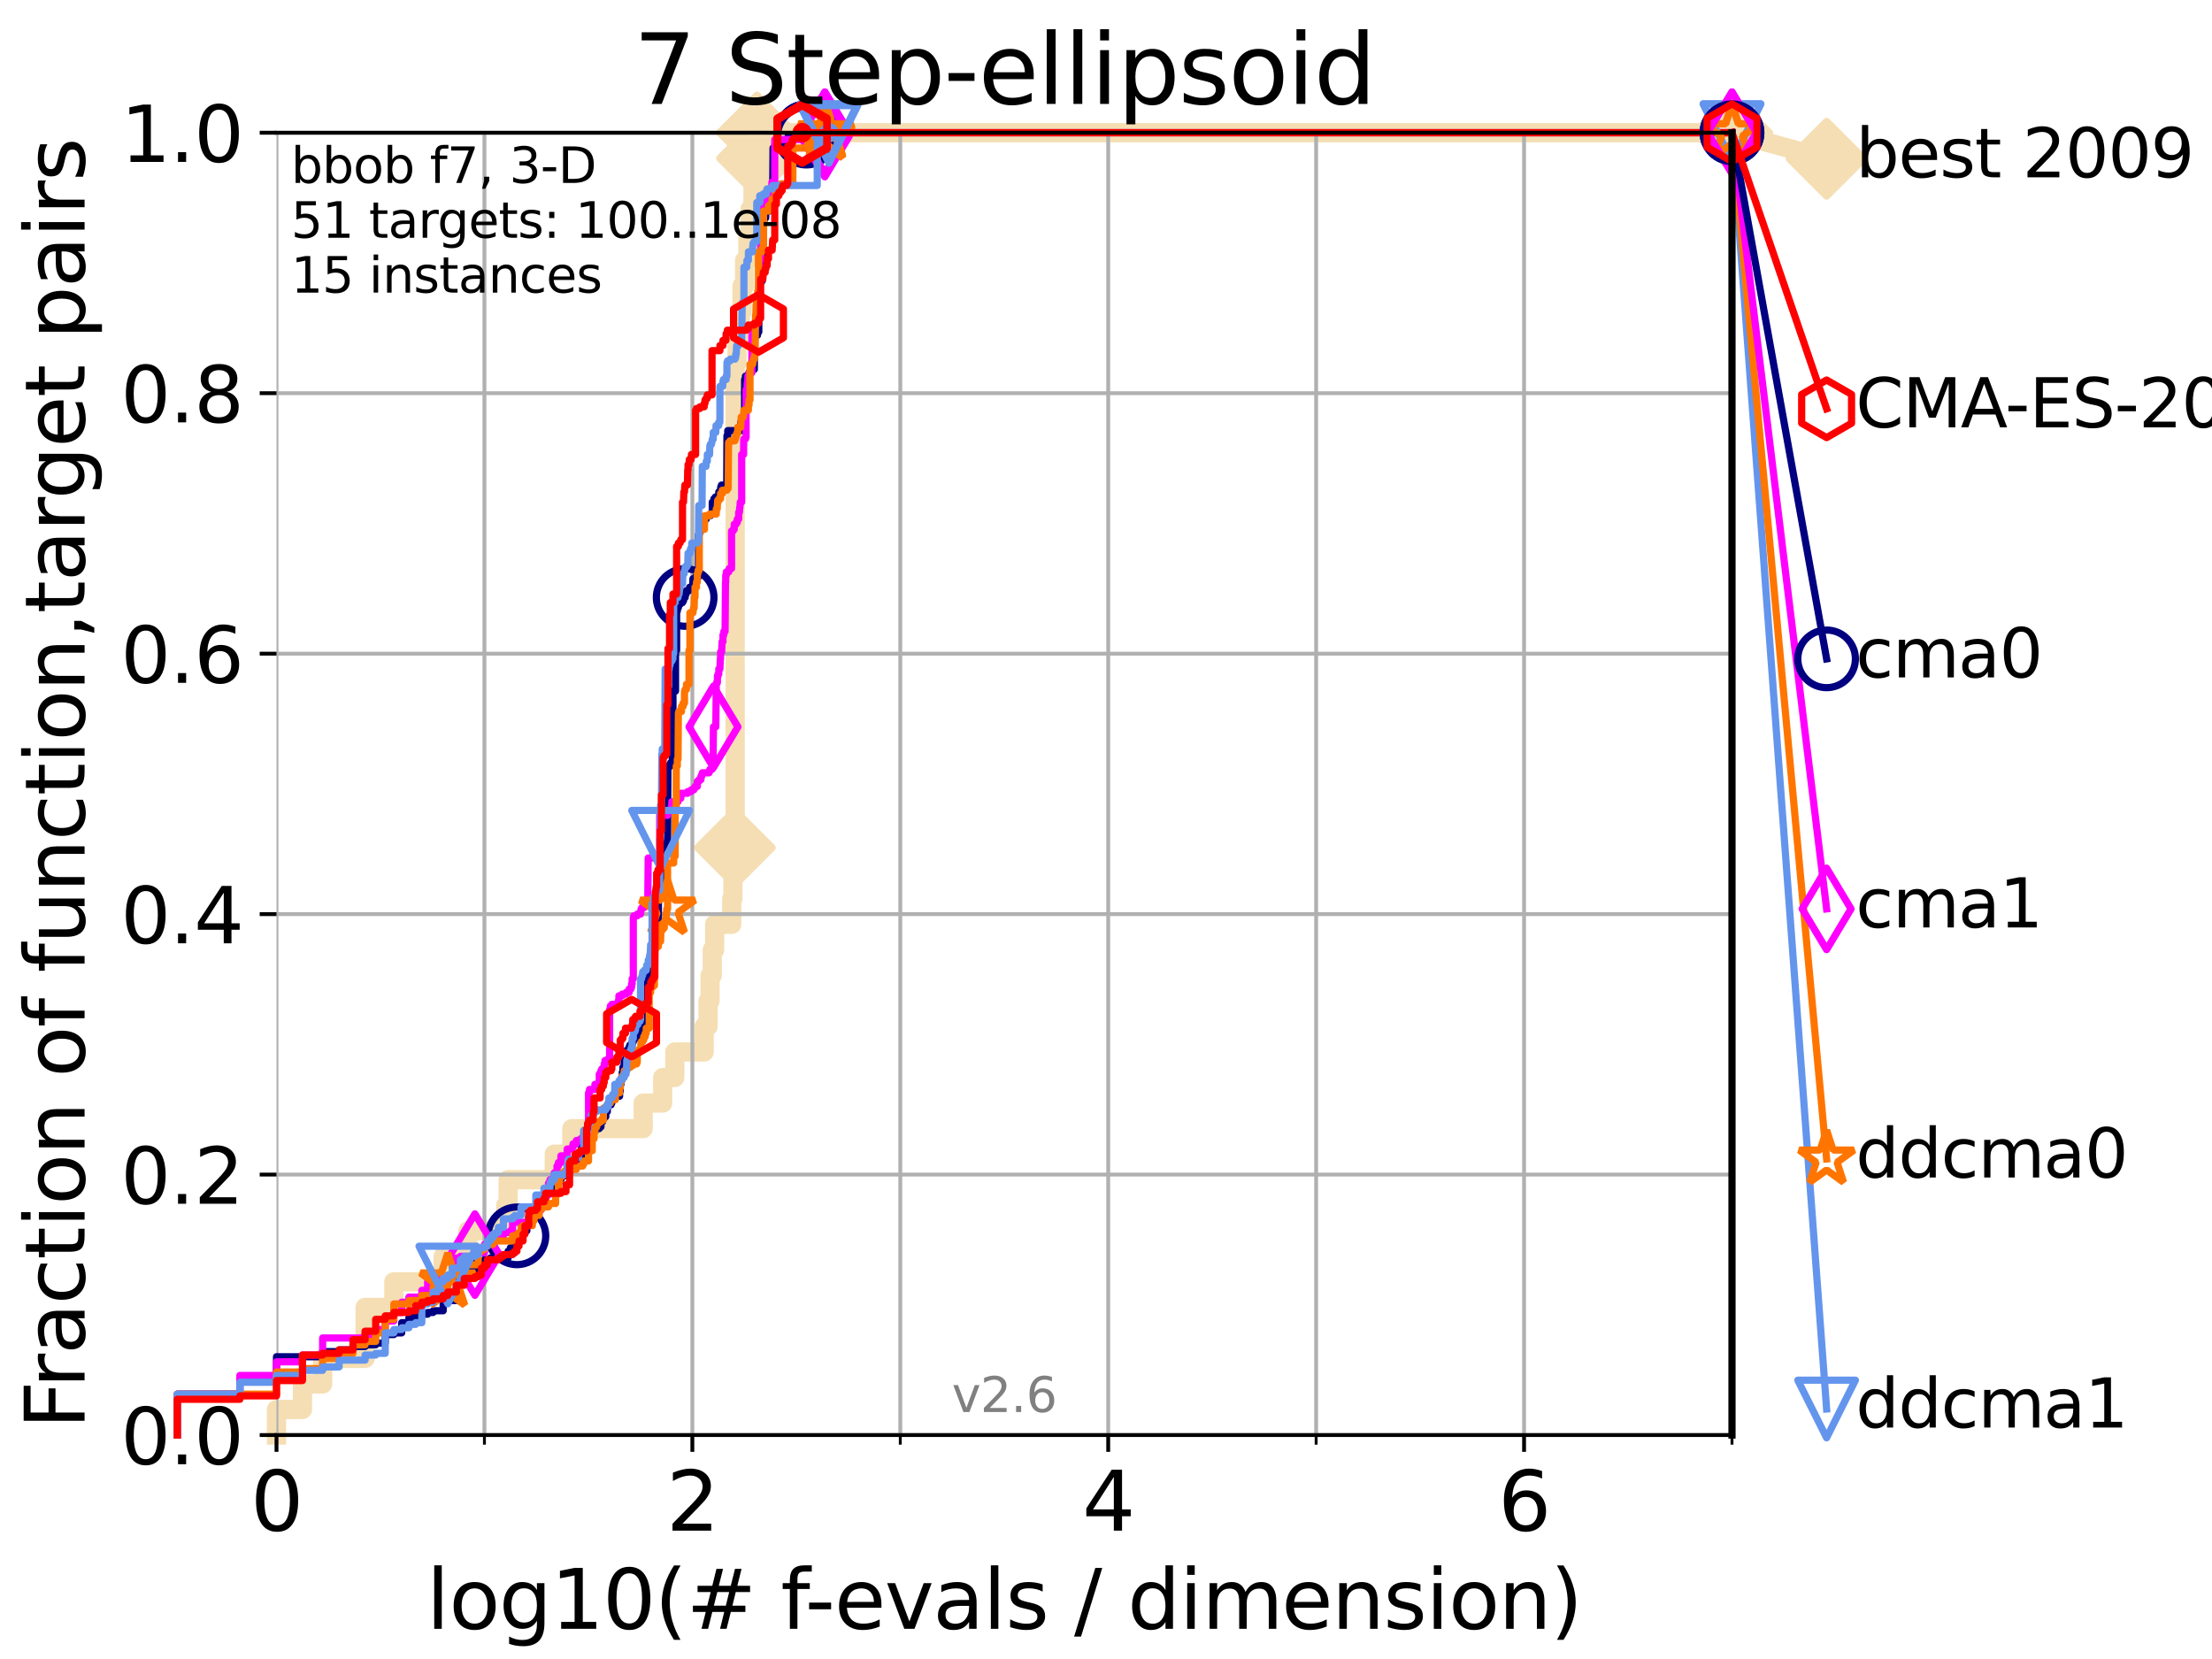 <?xml version="1.0" encoding="utf-8" standalone="no"?>
<!DOCTYPE svg PUBLIC "-//W3C//DTD SVG 1.1//EN"
  "http://www.w3.org/Graphics/SVG/1.1/DTD/svg11.dtd">
<svg xmlns:xlink="http://www.w3.org/1999/xlink" width="460.8pt" height="345.6pt" viewBox="0 0 460.8 345.6" xmlns="http://www.w3.org/2000/svg" version="1.1">
 <defs>
  <style type="text/css">*{stroke-linejoin: round; stroke-linecap: butt}</style>
 </defs>
 <g id="figure_1">
  <g id="patch_1">
   <path d="M 0 345.6 
L 460.8 345.6 
L 460.8 0 
L 0 0 
z
" style="fill: #ffffff"/>
  </g>
  <g id="axes_1">
   <g id="patch_2">
    <path d="M 57.6 298.944 
L 360.806 298.944 
L 360.806 27.648 
L 57.6 27.648 
z
" style="fill: #ffffff"/>
   </g>
   <g id="line2d_1">
    <path d="M 57.6 298.944 
L 57.6 293.624 
L 63.012 293.624 
L 63.012 288.305 
L 67.209 288.305 
L 67.209 282.985 
L 76.051 282.985 
L 76.051 272.346 
L 82.042 272.346 
L 82.042 267.027 
L 92.323 267.027 
L 92.323 261.707 
L 97.485 261.707 
L 97.485 256.388 
L 105.362 256.388 
L 105.362 251.068 
L 105.851 251.068 
L 105.851 245.749 
L 115.46 245.749 
L 115.46 240.429 
L 119.129 240.429 
L 119.129 235.11 
L 133.983 235.11 
L 133.983 229.79 
L 138.051 229.79 
L 138.051 224.471 
L 140.574 224.471 
L 140.574 219.151 
L 146.695 219.151 
L 146.695 213.832 
L 147.503 213.832 
L 147.503 208.512 
L 147.92 208.512 
L 147.92 203.192 
L 148.378 203.192 
L 148.378 197.873 
L 148.874 197.873 
L 148.874 192.553 
L 152.434 192.553 
L 152.434 187.234 
L 152.676 187.234 
L 152.676 181.914 
L 153.072 181.914 
L 153.072 176.595 
L 153.15 176.595 
L 153.15 75.524 
L 153.536 75.524 
L 153.536 70.204 
L 154.212 70.204 
L 154.212 64.885 
L 154.578 64.885 
L 154.578 59.565 
L 155.113 59.565 
L 155.113 54.246 
L 155.803 54.246 
L 155.803 48.926 
L 156.239 48.926 
L 156.239 43.607 
L 156.858 43.607 
L 156.858 38.287 
L 157.332 38.287 
L 157.332 32.968 
L 157.703 32.968 
L 157.703 27.648 
L 360.806 27.648 
" style="fill: none; stroke: #f5deb3; stroke-width: 4; stroke-linecap: square"/>
   </g>
   <g id="line2d_2">
    <defs>
     <path id="mcd9132c81e" d="M -0 7.778 
L 7.778 0 
L 0 -7.778 
L -7.778 -0 
z
" style="stroke: #f5deb3; stroke-width: 1.5; stroke-linejoin: miter"/>
    </defs>
    <g>
     <use xlink:href="#mcd9132c81e" x="153.072" y="176.595" style="fill: #f5deb3; stroke: #f5deb3; stroke-width: 1.5; stroke-linejoin: miter"/>
     <use xlink:href="#mcd9132c81e" x="157.703" y="32.968" style="fill: #f5deb3; stroke: #f5deb3; stroke-width: 1.5; stroke-linejoin: miter"/>
     <use xlink:href="#mcd9132c81e" x="157.703" y="27.648" style="fill: #f5deb3; stroke: #f5deb3; stroke-width: 1.5; stroke-linejoin: miter"/>
     <use xlink:href="#mcd9132c81e" x="157.703" y="27.648" style="fill: #f5deb3; stroke: #f5deb3; stroke-width: 1.5; stroke-linejoin: miter"/>
     <use xlink:href="#mcd9132c81e" x="360.806" y="27.648" style="fill: #f5deb3; stroke: #f5deb3; stroke-width: 1.5; stroke-linejoin: miter"/>
    </g>
   </g>
   <g id="line2d_3">
    <path style="fill: none; stroke: #f5deb3; stroke-width: 4; stroke-linecap: square"/>
    <g/>
   </g>
   <g id="line2d_4">
    <path d="M 360.806 27.648 
L 380.515 33.074 
" style="fill: none; stroke: #f5deb3; stroke-width: 4; stroke-linecap: square"/>
    <g>
     <use xlink:href="#mcd9132c81e" x="360.806" y="27.648" style="fill: #f5deb3; stroke: #f5deb3; stroke-width: 1.5; stroke-linejoin: miter"/>
     <use xlink:href="#mcd9132c81e" x="380.515" y="33.074" style="fill: #f5deb3; stroke: #f5deb3; stroke-width: 1.5; stroke-linejoin: miter"/>
    </g>
   </g>
   <g id="matplotlib.axis_1">
    <g id="xtick_1">
     <g id="line2d_5">
      <path d="M 57.6 298.944 
L 57.6 27.648 
" clip-path="url(#p27e3d8651b)" style="fill: none; stroke: #b0b0b0; stroke-width: 0.8; stroke-linecap: square"/>
     </g>
     <g id="line2d_6">
      <defs>
       <path id="m3d59cdaa28" d="M 0 0 
L 0 3.5 
" style="stroke: #000000; stroke-width: 0.8"/>
      </defs>
      <g>
       <use xlink:href="#m3d59cdaa28" x="57.6" y="298.944" style="stroke: #000000; stroke-width: 0.8"/>
      </g>
     </g>
     <g id="text_1">
      <!-- 0 -->
      <g transform="translate(52.192 318.861)scale(0.17 -0.17)">
       <defs>
        <path id="DejaVuSans-30" d="M 2034 4250 
Q 1547 4250 1301 3770 
Q 1056 3291 1056 2328 
Q 1056 1369 1301 889 
Q 1547 409 2034 409 
Q 2525 409 2770 889 
Q 3016 1369 3016 2328 
Q 3016 3291 2770 3770 
Q 2525 4250 2034 4250 
z
M 2034 4750 
Q 2819 4750 3233 4129 
Q 3647 3509 3647 2328 
Q 3647 1150 3233 529 
Q 2819 -91 2034 -91 
Q 1250 -91 836 529 
Q 422 1150 422 2328 
Q 422 3509 836 4129 
Q 1250 4750 2034 4750 
z
" transform="scale(0.016)"/>
       </defs>
       <use xlink:href="#DejaVuSans-30"/>
      </g>
     </g>
    </g>
    <g id="xtick_2">
     <g id="line2d_7">
      <path d="M 144.23 298.944 
L 144.23 27.648 
" clip-path="url(#p27e3d8651b)" style="fill: none; stroke: #b0b0b0; stroke-width: 0.8; stroke-linecap: square"/>
     </g>
     <g id="line2d_8">
      <g>
       <use xlink:href="#m3d59cdaa28" x="144.23" y="298.944" style="stroke: #000000; stroke-width: 0.8"/>
      </g>
     </g>
     <g id="text_2">
      <!-- 2 -->
      <g transform="translate(138.822 318.861)scale(0.17 -0.17)">
       <defs>
        <path id="DejaVuSans-32" d="M 1228 531 
L 3431 531 
L 3431 0 
L 469 0 
L 469 531 
Q 828 903 1448 1529 
Q 2069 2156 2228 2338 
Q 2531 2678 2651 2914 
Q 2772 3150 2772 3378 
Q 2772 3750 2511 3984 
Q 2250 4219 1831 4219 
Q 1534 4219 1204 4116 
Q 875 4013 500 3803 
L 500 4441 
Q 881 4594 1212 4672 
Q 1544 4750 1819 4750 
Q 2544 4750 2975 4387 
Q 3406 4025 3406 3419 
Q 3406 3131 3298 2873 
Q 3191 2616 2906 2266 
Q 2828 2175 2409 1742 
Q 1991 1309 1228 531 
z
" transform="scale(0.016)"/>
       </defs>
       <use xlink:href="#DejaVuSans-32"/>
      </g>
     </g>
    </g>
    <g id="xtick_3">
     <g id="line2d_9">
      <path d="M 230.861 298.944 
L 230.861 27.648 
" clip-path="url(#p27e3d8651b)" style="fill: none; stroke: #b0b0b0; stroke-width: 0.8; stroke-linecap: square"/>
     </g>
     <g id="line2d_10">
      <g>
       <use xlink:href="#m3d59cdaa28" x="230.861" y="298.944" style="stroke: #000000; stroke-width: 0.8"/>
      </g>
     </g>
     <g id="text_3">
      <!-- 4 -->
      <g transform="translate(225.453 318.861)scale(0.17 -0.17)">
       <defs>
        <path id="DejaVuSans-34" d="M 2419 4116 
L 825 1625 
L 2419 1625 
L 2419 4116 
z
M 2253 4666 
L 3047 4666 
L 3047 1625 
L 3713 1625 
L 3713 1100 
L 3047 1100 
L 3047 0 
L 2419 0 
L 2419 1100 
L 313 1100 
L 313 1709 
L 2253 4666 
z
" transform="scale(0.016)"/>
       </defs>
       <use xlink:href="#DejaVuSans-34"/>
      </g>
     </g>
    </g>
    <g id="xtick_4">
     <g id="line2d_11">
      <path d="M 317.491 298.944 
L 317.491 27.648 
" clip-path="url(#p27e3d8651b)" style="fill: none; stroke: #b0b0b0; stroke-width: 0.8; stroke-linecap: square"/>
     </g>
     <g id="line2d_12">
      <g>
       <use xlink:href="#m3d59cdaa28" x="317.491" y="298.944" style="stroke: #000000; stroke-width: 0.8"/>
      </g>
     </g>
     <g id="text_4">
      <!-- 6 -->
      <g transform="translate(312.083 318.861)scale(0.17 -0.17)">
       <defs>
        <path id="DejaVuSans-36" d="M 2113 2584 
Q 1688 2584 1439 2293 
Q 1191 2003 1191 1497 
Q 1191 994 1439 701 
Q 1688 409 2113 409 
Q 2538 409 2786 701 
Q 3034 994 3034 1497 
Q 3034 2003 2786 2293 
Q 2538 2584 2113 2584 
z
M 3366 4563 
L 3366 3988 
Q 3128 4100 2886 4159 
Q 2644 4219 2406 4219 
Q 1781 4219 1451 3797 
Q 1122 3375 1075 2522 
Q 1259 2794 1537 2939 
Q 1816 3084 2150 3084 
Q 2853 3084 3261 2657 
Q 3669 2231 3669 1497 
Q 3669 778 3244 343 
Q 2819 -91 2113 -91 
Q 1303 -91 875 529 
Q 447 1150 447 2328 
Q 447 3434 972 4092 
Q 1497 4750 2381 4750 
Q 2619 4750 2861 4703 
Q 3103 4656 3366 4563 
z
" transform="scale(0.016)"/>
       </defs>
       <use xlink:href="#DejaVuSans-36"/>
      </g>
     </g>
    </g>
    <g id="xtick_5">
     <g id="line2d_13">
      <path d="M 100.915 298.944 
L 100.915 27.648 
" clip-path="url(#p27e3d8651b)" style="fill: none; stroke: #b0b0b0; stroke-width: 0.8; stroke-linecap: square"/>
     </g>
     <g id="line2d_14">
      <defs>
       <path id="m90f47df59c" d="M 0 0 
L 0 2 
" style="stroke: #000000; stroke-width: 0.6"/>
      </defs>
      <g>
       <use xlink:href="#m90f47df59c" x="100.915" y="298.944" style="stroke: #000000; stroke-width: 0.6"/>
      </g>
     </g>
    </g>
    <g id="xtick_6">
     <g id="line2d_15">
      <path d="M 187.546 298.944 
L 187.546 27.648 
" clip-path="url(#p27e3d8651b)" style="fill: none; stroke: #b0b0b0; stroke-width: 0.8; stroke-linecap: square"/>
     </g>
     <g id="line2d_16">
      <g>
       <use xlink:href="#m90f47df59c" x="187.546" y="298.944" style="stroke: #000000; stroke-width: 0.6"/>
      </g>
     </g>
    </g>
    <g id="xtick_7">
     <g id="line2d_17">
      <path d="M 274.176 298.944 
L 274.176 27.648 
" clip-path="url(#p27e3d8651b)" style="fill: none; stroke: #b0b0b0; stroke-width: 0.8; stroke-linecap: square"/>
     </g>
     <g id="line2d_18">
      <g>
       <use xlink:href="#m90f47df59c" x="274.176" y="298.944" style="stroke: #000000; stroke-width: 0.6"/>
      </g>
     </g>
    </g>
    <g id="xtick_8">
     <g id="line2d_19">
      <path d="M 360.806 298.944 
L 360.806 27.648 
" clip-path="url(#p27e3d8651b)" style="fill: none; stroke: #b0b0b0; stroke-width: 0.8; stroke-linecap: square"/>
     </g>
     <g id="line2d_20">
      <g>
       <use xlink:href="#m90f47df59c" x="360.806" y="298.944" style="stroke: #000000; stroke-width: 0.6"/>
      </g>
     </g>
    </g>
    <g id="text_5">
     <!-- log10(# f-evals / dimension) -->
     <g transform="translate(88.823 339.314)scale(0.17 -0.17)">
      <defs>
       <path id="DejaVuSans-6c" d="M 603 4863 
L 1178 4863 
L 1178 0 
L 603 0 
L 603 4863 
z
" transform="scale(0.016)"/>
       <path id="DejaVuSans-6f" d="M 1959 3097 
Q 1497 3097 1228 2736 
Q 959 2375 959 1747 
Q 959 1119 1226 758 
Q 1494 397 1959 397 
Q 2419 397 2687 759 
Q 2956 1122 2956 1747 
Q 2956 2369 2687 2733 
Q 2419 3097 1959 3097 
z
M 1959 3584 
Q 2709 3584 3137 3096 
Q 3566 2609 3566 1747 
Q 3566 888 3137 398 
Q 2709 -91 1959 -91 
Q 1206 -91 779 398 
Q 353 888 353 1747 
Q 353 2609 779 3096 
Q 1206 3584 1959 3584 
z
" transform="scale(0.016)"/>
       <path id="DejaVuSans-67" d="M 2906 1791 
Q 2906 2416 2648 2759 
Q 2391 3103 1925 3103 
Q 1463 3103 1205 2759 
Q 947 2416 947 1791 
Q 947 1169 1205 825 
Q 1463 481 1925 481 
Q 2391 481 2648 825 
Q 2906 1169 2906 1791 
z
M 3481 434 
Q 3481 -459 3084 -895 
Q 2688 -1331 1869 -1331 
Q 1566 -1331 1297 -1286 
Q 1028 -1241 775 -1147 
L 775 -588 
Q 1028 -725 1275 -790 
Q 1522 -856 1778 -856 
Q 2344 -856 2625 -561 
Q 2906 -266 2906 331 
L 2906 616 
Q 2728 306 2450 153 
Q 2172 0 1784 0 
Q 1141 0 747 490 
Q 353 981 353 1791 
Q 353 2603 747 3093 
Q 1141 3584 1784 3584 
Q 2172 3584 2450 3431 
Q 2728 3278 2906 2969 
L 2906 3500 
L 3481 3500 
L 3481 434 
z
" transform="scale(0.016)"/>
       <path id="DejaVuSans-31" d="M 794 531 
L 1825 531 
L 1825 4091 
L 703 3866 
L 703 4441 
L 1819 4666 
L 2450 4666 
L 2450 531 
L 3481 531 
L 3481 0 
L 794 0 
L 794 531 
z
" transform="scale(0.016)"/>
       <path id="DejaVuSans-28" d="M 1984 4856 
Q 1566 4138 1362 3434 
Q 1159 2731 1159 2009 
Q 1159 1288 1364 580 
Q 1569 -128 1984 -844 
L 1484 -844 
Q 1016 -109 783 600 
Q 550 1309 550 2009 
Q 550 2706 781 3412 
Q 1013 4119 1484 4856 
L 1984 4856 
z
" transform="scale(0.016)"/>
       <path id="DejaVuSans-23" d="M 3272 2816 
L 2363 2816 
L 2100 1772 
L 3016 1772 
L 3272 2816 
z
M 2803 4594 
L 2478 3297 
L 3391 3297 
L 3719 4594 
L 4219 4594 
L 3897 3297 
L 4872 3297 
L 4872 2816 
L 3775 2816 
L 3519 1772 
L 4513 1772 
L 4513 1294 
L 3397 1294 
L 3072 0 
L 2572 0 
L 2894 1294 
L 1978 1294 
L 1656 0 
L 1153 0 
L 1478 1294 
L 494 1294 
L 494 1772 
L 1594 1772 
L 1856 2816 
L 850 2816 
L 850 3297 
L 1978 3297 
L 2297 4594 
L 2803 4594 
z
" transform="scale(0.016)"/>
       <path id="DejaVuSans-20" transform="scale(0.016)"/>
       <path id="DejaVuSans-66" d="M 2375 4863 
L 2375 4384 
L 1825 4384 
Q 1516 4384 1395 4259 
Q 1275 4134 1275 3809 
L 1275 3500 
L 2222 3500 
L 2222 3053 
L 1275 3053 
L 1275 0 
L 697 0 
L 697 3053 
L 147 3053 
L 147 3500 
L 697 3500 
L 697 3744 
Q 697 4328 969 4595 
Q 1241 4863 1831 4863 
L 2375 4863 
z
" transform="scale(0.016)"/>
       <path id="DejaVuSans-2d" d="M 313 2009 
L 1997 2009 
L 1997 1497 
L 313 1497 
L 313 2009 
z
" transform="scale(0.016)"/>
       <path id="DejaVuSans-65" d="M 3597 1894 
L 3597 1613 
L 953 1613 
Q 991 1019 1311 708 
Q 1631 397 2203 397 
Q 2534 397 2845 478 
Q 3156 559 3463 722 
L 3463 178 
Q 3153 47 2828 -22 
Q 2503 -91 2169 -91 
Q 1331 -91 842 396 
Q 353 884 353 1716 
Q 353 2575 817 3079 
Q 1281 3584 2069 3584 
Q 2775 3584 3186 3129 
Q 3597 2675 3597 1894 
z
M 3022 2063 
Q 3016 2534 2758 2815 
Q 2500 3097 2075 3097 
Q 1594 3097 1305 2825 
Q 1016 2553 972 2059 
L 3022 2063 
z
" transform="scale(0.016)"/>
       <path id="DejaVuSans-76" d="M 191 3500 
L 800 3500 
L 1894 563 
L 2988 3500 
L 3597 3500 
L 2284 0 
L 1503 0 
L 191 3500 
z
" transform="scale(0.016)"/>
       <path id="DejaVuSans-61" d="M 2194 1759 
Q 1497 1759 1228 1600 
Q 959 1441 959 1056 
Q 959 750 1161 570 
Q 1363 391 1709 391 
Q 2188 391 2477 730 
Q 2766 1069 2766 1631 
L 2766 1759 
L 2194 1759 
z
M 3341 1997 
L 3341 0 
L 2766 0 
L 2766 531 
Q 2569 213 2275 61 
Q 1981 -91 1556 -91 
Q 1019 -91 701 211 
Q 384 513 384 1019 
Q 384 1609 779 1909 
Q 1175 2209 1959 2209 
L 2766 2209 
L 2766 2266 
Q 2766 2663 2505 2880 
Q 2244 3097 1772 3097 
Q 1472 3097 1187 3025 
Q 903 2953 641 2809 
L 641 3341 
Q 956 3463 1253 3523 
Q 1550 3584 1831 3584 
Q 2591 3584 2966 3190 
Q 3341 2797 3341 1997 
z
" transform="scale(0.016)"/>
       <path id="DejaVuSans-73" d="M 2834 3397 
L 2834 2853 
Q 2591 2978 2328 3040 
Q 2066 3103 1784 3103 
Q 1356 3103 1142 2972 
Q 928 2841 928 2578 
Q 928 2378 1081 2264 
Q 1234 2150 1697 2047 
L 1894 2003 
Q 2506 1872 2764 1633 
Q 3022 1394 3022 966 
Q 3022 478 2636 193 
Q 2250 -91 1575 -91 
Q 1294 -91 989 -36 
Q 684 19 347 128 
L 347 722 
Q 666 556 975 473 
Q 1284 391 1588 391 
Q 1994 391 2212 530 
Q 2431 669 2431 922 
Q 2431 1156 2273 1281 
Q 2116 1406 1581 1522 
L 1381 1569 
Q 847 1681 609 1914 
Q 372 2147 372 2553 
Q 372 3047 722 3315 
Q 1072 3584 1716 3584 
Q 2034 3584 2315 3537 
Q 2597 3491 2834 3397 
z
" transform="scale(0.016)"/>
       <path id="DejaVuSans-2f" d="M 1625 4666 
L 2156 4666 
L 531 -594 
L 0 -594 
L 1625 4666 
z
" transform="scale(0.016)"/>
       <path id="DejaVuSans-64" d="M 2906 2969 
L 2906 4863 
L 3481 4863 
L 3481 0 
L 2906 0 
L 2906 525 
Q 2725 213 2448 61 
Q 2172 -91 1784 -91 
Q 1150 -91 751 415 
Q 353 922 353 1747 
Q 353 2572 751 3078 
Q 1150 3584 1784 3584 
Q 2172 3584 2448 3432 
Q 2725 3281 2906 2969 
z
M 947 1747 
Q 947 1113 1208 752 
Q 1469 391 1925 391 
Q 2381 391 2643 752 
Q 2906 1113 2906 1747 
Q 2906 2381 2643 2742 
Q 2381 3103 1925 3103 
Q 1469 3103 1208 2742 
Q 947 2381 947 1747 
z
" transform="scale(0.016)"/>
       <path id="DejaVuSans-69" d="M 603 3500 
L 1178 3500 
L 1178 0 
L 603 0 
L 603 3500 
z
M 603 4863 
L 1178 4863 
L 1178 4134 
L 603 4134 
L 603 4863 
z
" transform="scale(0.016)"/>
       <path id="DejaVuSans-6d" d="M 3328 2828 
Q 3544 3216 3844 3400 
Q 4144 3584 4550 3584 
Q 5097 3584 5394 3201 
Q 5691 2819 5691 2113 
L 5691 0 
L 5113 0 
L 5113 2094 
Q 5113 2597 4934 2840 
Q 4756 3084 4391 3084 
Q 3944 3084 3684 2787 
Q 3425 2491 3425 1978 
L 3425 0 
L 2847 0 
L 2847 2094 
Q 2847 2600 2669 2842 
Q 2491 3084 2119 3084 
Q 1678 3084 1418 2786 
Q 1159 2488 1159 1978 
L 1159 0 
L 581 0 
L 581 3500 
L 1159 3500 
L 1159 2956 
Q 1356 3278 1631 3431 
Q 1906 3584 2284 3584 
Q 2666 3584 2933 3390 
Q 3200 3197 3328 2828 
z
" transform="scale(0.016)"/>
       <path id="DejaVuSans-6e" d="M 3513 2113 
L 3513 0 
L 2938 0 
L 2938 2094 
Q 2938 2591 2744 2837 
Q 2550 3084 2163 3084 
Q 1697 3084 1428 2787 
Q 1159 2491 1159 1978 
L 1159 0 
L 581 0 
L 581 3500 
L 1159 3500 
L 1159 2956 
Q 1366 3272 1645 3428 
Q 1925 3584 2291 3584 
Q 2894 3584 3203 3211 
Q 3513 2838 3513 2113 
z
" transform="scale(0.016)"/>
       <path id="DejaVuSans-29" d="M 513 4856 
L 1013 4856 
Q 1481 4119 1714 3412 
Q 1947 2706 1947 2009 
Q 1947 1309 1714 600 
Q 1481 -109 1013 -844 
L 513 -844 
Q 928 -128 1133 580 
Q 1338 1288 1338 2009 
Q 1338 2731 1133 3434 
Q 928 4138 513 4856 
z
" transform="scale(0.016)"/>
      </defs>
      <use xlink:href="#DejaVuSans-6c"/>
      <use xlink:href="#DejaVuSans-6f" x="27.783"/>
      <use xlink:href="#DejaVuSans-67" x="88.965"/>
      <use xlink:href="#DejaVuSans-31" x="152.441"/>
      <use xlink:href="#DejaVuSans-30" x="216.064"/>
      <use xlink:href="#DejaVuSans-28" x="279.688"/>
      <use xlink:href="#DejaVuSans-23" x="318.701"/>
      <use xlink:href="#DejaVuSans-20" x="402.49"/>
      <use xlink:href="#DejaVuSans-66" x="434.277"/>
      <use xlink:href="#DejaVuSans-2d" x="463.982"/>
      <use xlink:href="#DejaVuSans-65" x="500.066"/>
      <use xlink:href="#DejaVuSans-76" x="561.59"/>
      <use xlink:href="#DejaVuSans-61" x="620.77"/>
      <use xlink:href="#DejaVuSans-6c" x="682.049"/>
      <use xlink:href="#DejaVuSans-73" x="709.832"/>
      <use xlink:href="#DejaVuSans-20" x="761.932"/>
      <use xlink:href="#DejaVuSans-2f" x="793.719"/>
      <use xlink:href="#DejaVuSans-20" x="827.41"/>
      <use xlink:href="#DejaVuSans-64" x="859.197"/>
      <use xlink:href="#DejaVuSans-69" x="922.674"/>
      <use xlink:href="#DejaVuSans-6d" x="950.457"/>
      <use xlink:href="#DejaVuSans-65" x="1047.869"/>
      <use xlink:href="#DejaVuSans-6e" x="1109.393"/>
      <use xlink:href="#DejaVuSans-73" x="1172.771"/>
      <use xlink:href="#DejaVuSans-69" x="1224.871"/>
      <use xlink:href="#DejaVuSans-6f" x="1252.654"/>
      <use xlink:href="#DejaVuSans-6e" x="1313.836"/>
      <use xlink:href="#DejaVuSans-29" x="1377.215"/>
     </g>
    </g>
   </g>
   <g id="matplotlib.axis_2">
    <g id="ytick_1">
     <g id="line2d_21">
      <path d="M 57.6 298.944 
L 360.806 298.944 
" clip-path="url(#p27e3d8651b)" style="fill: none; stroke: #b0b0b0; stroke-width: 0.8; stroke-linecap: square"/>
     </g>
     <g id="line2d_22">
      <defs>
       <path id="mdea33da9bc" d="M 0 0 
L -3.5 0 
" style="stroke: #000000; stroke-width: 0.8"/>
      </defs>
      <g>
       <use xlink:href="#mdea33da9bc" x="57.6" y="298.944" style="stroke: #000000; stroke-width: 0.8"/>
      </g>
     </g>
     <g id="text_6">
      <!-- 0.0 -->
      <g transform="translate(25.155 305.023)scale(0.16 -0.16)">
       <defs>
        <path id="DejaVuSans-2e" d="M 684 794 
L 1344 794 
L 1344 0 
L 684 0 
L 684 794 
z
" transform="scale(0.016)"/>
       </defs>
       <use xlink:href="#DejaVuSans-30"/>
       <use xlink:href="#DejaVuSans-2e" x="63.623"/>
       <use xlink:href="#DejaVuSans-30" x="95.41"/>
      </g>
     </g>
    </g>
    <g id="ytick_2">
     <g id="line2d_23">
      <path d="M 57.6 244.685 
L 360.806 244.685 
" clip-path="url(#p27e3d8651b)" style="fill: none; stroke: #b0b0b0; stroke-width: 0.8; stroke-linecap: square"/>
     </g>
     <g id="line2d_24">
      <g>
       <use xlink:href="#mdea33da9bc" x="57.6" y="244.685" style="stroke: #000000; stroke-width: 0.8"/>
      </g>
     </g>
     <g id="text_7">
      <!-- 0.2 -->
      <g transform="translate(25.155 250.764)scale(0.16 -0.16)">
       <use xlink:href="#DejaVuSans-30"/>
       <use xlink:href="#DejaVuSans-2e" x="63.623"/>
       <use xlink:href="#DejaVuSans-32" x="95.41"/>
      </g>
     </g>
    </g>
    <g id="ytick_3">
     <g id="line2d_25">
      <path d="M 57.6 190.426 
L 360.806 190.426 
" clip-path="url(#p27e3d8651b)" style="fill: none; stroke: #b0b0b0; stroke-width: 0.8; stroke-linecap: square"/>
     </g>
     <g id="line2d_26">
      <g>
       <use xlink:href="#mdea33da9bc" x="57.6" y="190.426" style="stroke: #000000; stroke-width: 0.8"/>
      </g>
     </g>
     <g id="text_8">
      <!-- 0.4 -->
      <g transform="translate(25.155 196.504)scale(0.16 -0.16)">
       <use xlink:href="#DejaVuSans-30"/>
       <use xlink:href="#DejaVuSans-2e" x="63.623"/>
       <use xlink:href="#DejaVuSans-34" x="95.41"/>
      </g>
     </g>
    </g>
    <g id="ytick_4">
     <g id="line2d_27">
      <path d="M 57.6 136.166 
L 360.806 136.166 
" clip-path="url(#p27e3d8651b)" style="fill: none; stroke: #b0b0b0; stroke-width: 0.8; stroke-linecap: square"/>
     </g>
     <g id="line2d_28">
      <g>
       <use xlink:href="#mdea33da9bc" x="57.6" y="136.166" style="stroke: #000000; stroke-width: 0.8"/>
      </g>
     </g>
     <g id="text_9">
      <!-- 0.6 -->
      <g transform="translate(25.155 142.245)scale(0.16 -0.16)">
       <use xlink:href="#DejaVuSans-30"/>
       <use xlink:href="#DejaVuSans-2e" x="63.623"/>
       <use xlink:href="#DejaVuSans-36" x="95.41"/>
      </g>
     </g>
    </g>
    <g id="ytick_5">
     <g id="line2d_29">
      <path d="M 57.6 81.907 
L 360.806 81.907 
" clip-path="url(#p27e3d8651b)" style="fill: none; stroke: #b0b0b0; stroke-width: 0.8; stroke-linecap: square"/>
     </g>
     <g id="line2d_30">
      <g>
       <use xlink:href="#mdea33da9bc" x="57.6" y="81.907" style="stroke: #000000; stroke-width: 0.8"/>
      </g>
     </g>
     <g id="text_10">
      <!-- 0.8 -->
      <g transform="translate(25.155 87.986)scale(0.16 -0.16)">
       <defs>
        <path id="DejaVuSans-38" d="M 2034 2216 
Q 1584 2216 1326 1975 
Q 1069 1734 1069 1313 
Q 1069 891 1326 650 
Q 1584 409 2034 409 
Q 2484 409 2743 651 
Q 3003 894 3003 1313 
Q 3003 1734 2745 1975 
Q 2488 2216 2034 2216 
z
M 1403 2484 
Q 997 2584 770 2862 
Q 544 3141 544 3541 
Q 544 4100 942 4425 
Q 1341 4750 2034 4750 
Q 2731 4750 3128 4425 
Q 3525 4100 3525 3541 
Q 3525 3141 3298 2862 
Q 3072 2584 2669 2484 
Q 3125 2378 3379 2068 
Q 3634 1759 3634 1313 
Q 3634 634 3220 271 
Q 2806 -91 2034 -91 
Q 1263 -91 848 271 
Q 434 634 434 1313 
Q 434 1759 690 2068 
Q 947 2378 1403 2484 
z
M 1172 3481 
Q 1172 3119 1398 2916 
Q 1625 2713 2034 2713 
Q 2441 2713 2670 2916 
Q 2900 3119 2900 3481 
Q 2900 3844 2670 4047 
Q 2441 4250 2034 4250 
Q 1625 4250 1398 4047 
Q 1172 3844 1172 3481 
z
" transform="scale(0.016)"/>
       </defs>
       <use xlink:href="#DejaVuSans-30"/>
       <use xlink:href="#DejaVuSans-2e" x="63.623"/>
       <use xlink:href="#DejaVuSans-38" x="95.41"/>
      </g>
     </g>
    </g>
    <g id="ytick_6">
     <g id="line2d_31">
      <path d="M 57.6 27.648 
L 360.806 27.648 
" clip-path="url(#p27e3d8651b)" style="fill: none; stroke: #b0b0b0; stroke-width: 0.8; stroke-linecap: square"/>
     </g>
     <g id="line2d_32">
      <g>
       <use xlink:href="#mdea33da9bc" x="57.6" y="27.648" style="stroke: #000000; stroke-width: 0.8"/>
      </g>
     </g>
     <g id="text_11">
      <!-- 1.0 -->
      <g transform="translate(25.155 33.727)scale(0.16 -0.16)">
       <use xlink:href="#DejaVuSans-31"/>
       <use xlink:href="#DejaVuSans-2e" x="63.623"/>
       <use xlink:href="#DejaVuSans-30" x="95.41"/>
      </g>
     </g>
    </g>
    <g id="text_12">
     <!-- Fraction of function,target pairs -->
     <g transform="translate(17.62 297.681)rotate(-90)scale(0.17 -0.17)">
      <defs>
       <path id="DejaVuSans-46" d="M 628 4666 
L 3309 4666 
L 3309 4134 
L 1259 4134 
L 1259 2759 
L 3109 2759 
L 3109 2228 
L 1259 2228 
L 1259 0 
L 628 0 
L 628 4666 
z
" transform="scale(0.016)"/>
       <path id="DejaVuSans-72" d="M 2631 2963 
Q 2534 3019 2420 3045 
Q 2306 3072 2169 3072 
Q 1681 3072 1420 2755 
Q 1159 2438 1159 1844 
L 1159 0 
L 581 0 
L 581 3500 
L 1159 3500 
L 1159 2956 
Q 1341 3275 1631 3429 
Q 1922 3584 2338 3584 
Q 2397 3584 2469 3576 
Q 2541 3569 2628 3553 
L 2631 2963 
z
" transform="scale(0.016)"/>
       <path id="DejaVuSans-63" d="M 3122 3366 
L 3122 2828 
Q 2878 2963 2633 3030 
Q 2388 3097 2138 3097 
Q 1578 3097 1268 2742 
Q 959 2388 959 1747 
Q 959 1106 1268 751 
Q 1578 397 2138 397 
Q 2388 397 2633 464 
Q 2878 531 3122 666 
L 3122 134 
Q 2881 22 2623 -34 
Q 2366 -91 2075 -91 
Q 1284 -91 818 406 
Q 353 903 353 1747 
Q 353 2603 823 3093 
Q 1294 3584 2113 3584 
Q 2378 3584 2631 3529 
Q 2884 3475 3122 3366 
z
" transform="scale(0.016)"/>
       <path id="DejaVuSans-74" d="M 1172 4494 
L 1172 3500 
L 2356 3500 
L 2356 3053 
L 1172 3053 
L 1172 1153 
Q 1172 725 1289 603 
Q 1406 481 1766 481 
L 2356 481 
L 2356 0 
L 1766 0 
Q 1100 0 847 248 
Q 594 497 594 1153 
L 594 3053 
L 172 3053 
L 172 3500 
L 594 3500 
L 594 4494 
L 1172 4494 
z
" transform="scale(0.016)"/>
       <path id="DejaVuSans-75" d="M 544 1381 
L 544 3500 
L 1119 3500 
L 1119 1403 
Q 1119 906 1312 657 
Q 1506 409 1894 409 
Q 2359 409 2629 706 
Q 2900 1003 2900 1516 
L 2900 3500 
L 3475 3500 
L 3475 0 
L 2900 0 
L 2900 538 
Q 2691 219 2414 64 
Q 2138 -91 1772 -91 
Q 1169 -91 856 284 
Q 544 659 544 1381 
z
M 1991 3584 
L 1991 3584 
z
" transform="scale(0.016)"/>
       <path id="DejaVuSans-2c" d="M 750 794 
L 1409 794 
L 1409 256 
L 897 -744 
L 494 -744 
L 750 256 
L 750 794 
z
" transform="scale(0.016)"/>
       <path id="DejaVuSans-70" d="M 1159 525 
L 1159 -1331 
L 581 -1331 
L 581 3500 
L 1159 3500 
L 1159 2969 
Q 1341 3281 1617 3432 
Q 1894 3584 2278 3584 
Q 2916 3584 3314 3078 
Q 3713 2572 3713 1747 
Q 3713 922 3314 415 
Q 2916 -91 2278 -91 
Q 1894 -91 1617 61 
Q 1341 213 1159 525 
z
M 3116 1747 
Q 3116 2381 2855 2742 
Q 2594 3103 2138 3103 
Q 1681 3103 1420 2742 
Q 1159 2381 1159 1747 
Q 1159 1113 1420 752 
Q 1681 391 2138 391 
Q 2594 391 2855 752 
Q 3116 1113 3116 1747 
z
" transform="scale(0.016)"/>
      </defs>
      <use xlink:href="#DejaVuSans-46"/>
      <use xlink:href="#DejaVuSans-72" x="50.27"/>
      <use xlink:href="#DejaVuSans-61" x="91.383"/>
      <use xlink:href="#DejaVuSans-63" x="152.662"/>
      <use xlink:href="#DejaVuSans-74" x="207.643"/>
      <use xlink:href="#DejaVuSans-69" x="246.852"/>
      <use xlink:href="#DejaVuSans-6f" x="274.635"/>
      <use xlink:href="#DejaVuSans-6e" x="335.816"/>
      <use xlink:href="#DejaVuSans-20" x="399.195"/>
      <use xlink:href="#DejaVuSans-6f" x="430.982"/>
      <use xlink:href="#DejaVuSans-66" x="492.164"/>
      <use xlink:href="#DejaVuSans-20" x="527.369"/>
      <use xlink:href="#DejaVuSans-66" x="559.156"/>
      <use xlink:href="#DejaVuSans-75" x="594.361"/>
      <use xlink:href="#DejaVuSans-6e" x="657.74"/>
      <use xlink:href="#DejaVuSans-63" x="721.119"/>
      <use xlink:href="#DejaVuSans-74" x="776.1"/>
      <use xlink:href="#DejaVuSans-69" x="815.309"/>
      <use xlink:href="#DejaVuSans-6f" x="843.092"/>
      <use xlink:href="#DejaVuSans-6e" x="904.273"/>
      <use xlink:href="#DejaVuSans-2c" x="967.652"/>
      <use xlink:href="#DejaVuSans-74" x="999.439"/>
      <use xlink:href="#DejaVuSans-61" x="1038.648"/>
      <use xlink:href="#DejaVuSans-72" x="1099.928"/>
      <use xlink:href="#DejaVuSans-67" x="1139.291"/>
      <use xlink:href="#DejaVuSans-65" x="1202.768"/>
      <use xlink:href="#DejaVuSans-74" x="1264.291"/>
      <use xlink:href="#DejaVuSans-20" x="1303.5"/>
      <use xlink:href="#DejaVuSans-70" x="1335.287"/>
      <use xlink:href="#DejaVuSans-61" x="1398.764"/>
      <use xlink:href="#DejaVuSans-69" x="1460.043"/>
      <use xlink:href="#DejaVuSans-72" x="1487.826"/>
      <use xlink:href="#DejaVuSans-73" x="1528.939"/>
     </g>
    </g>
   </g>
   <g id="line2d_33">
    <defs>
     <path id="m84000dbbe4" d="M 0 1.5 
C 0.398 1.5 0.779 1.342 1.061 1.061 
C 1.342 0.779 1.5 0.398 1.5 0 
C 1.5 -0.398 1.342 -0.779 1.061 -1.061 
C 0.779 -1.342 0.398 -1.5 0 -1.5 
C -0.398 -1.5 -0.779 -1.342 -1.061 -1.061 
C -1.342 -0.779 -1.5 -0.398 -1.5 0 
C -1.5 0.398 -1.342 0.779 -1.061 1.061 
C -0.779 1.342 -0.398 1.5 0 1.5 
z
" style="stroke: #f5deb3"/>
    </defs>
    <g>
     <use xlink:href="#m84000dbbe4" x="157.703" y="27.648" style="fill: #f5deb3; stroke: #f5deb3"/>
     <use xlink:href="#m84000dbbe4" x="157.703" y="27.648" style="fill: #f5deb3; stroke: #f5deb3"/>
    </g>
   </g>
   <g id="line2d_34">
    <defs>
     <path id="m2ce2449b38" d="M 0 1.5 
C 0.398 1.5 0.779 1.342 1.061 1.061 
C 1.342 0.779 1.5 0.398 1.5 0 
C 1.5 -0.398 1.342 -0.779 1.061 -1.061 
C 0.779 -1.342 0.398 -1.5 0 -1.5 
C -0.398 -1.5 -0.779 -1.342 -1.061 -1.061 
C -1.342 -0.779 -1.5 -0.398 -1.5 0 
C -1.5 0.398 -1.342 0.779 -1.061 1.061 
C -0.779 1.342 -0.398 1.5 0 1.5 
z
" style="stroke: #000080"/>
    </defs>
    <g>
     <use xlink:href="#m2ce2449b38" x="167.975" y="27.648" style="fill: #000080; stroke: #000080"/>
     <use xlink:href="#m2ce2449b38" x="167.975" y="27.648" style="fill: #000080; stroke: #000080"/>
    </g>
   </g>
   <g id="line2d_35">
    <path d="M 36.933 298.944 
L 36.933 290.433 
L 49.973 290.433 
L 49.973 287.241 
L 57.6 287.241 
L 57.6 282.631 
L 67.209 282.631 
L 67.209 281.567 
L 70.639 281.567 
L 70.639 281.212 
L 73.539 281.212 
L 73.539 280.503 
L 76.051 280.503 
L 76.051 280.148 
L 78.267 280.148 
L 78.267 279.794 
L 80.249 279.794 
L 80.249 278.021 
L 82.042 278.021 
L 82.042 277.666 
L 83.678 277.666 
L 83.678 275.538 
L 85.184 275.538 
L 85.184 274.474 
L 86.578 274.474 
L 86.578 274.12 
L 87.876 274.12 
L 87.876 273.765 
L 89.09 273.765 
L 89.09 273.41 
L 90.231 273.41 
L 90.231 273.056 
L 92.323 273.056 
L 92.323 271.282 
L 93.288 271.282 
L 93.288 270.928 
L 95.081 270.928 
L 95.081 267.027 
L 96.718 267.027 
L 96.718 266.672 
L 97.485 266.672 
L 97.485 264.899 
L 98.933 264.899 
L 98.933 262.771 
L 100.915 262.771 
L 100.915 262.417 
L 102.129 262.417 
L 102.129 262.062 
L 105.851 262.062 
L 105.851 260.643 
L 106.327 260.643 
L 106.327 259.934 
L 107.245 259.934 
L 107.245 258.87 
L 107.687 258.87 
L 107.687 257.452 
L 108.543 257.452 
L 108.543 256.388 
L 109.757 256.388 
L 109.757 254.969 
L 110.145 254.969 
L 110.145 253.551 
L 110.525 253.551 
L 110.525 253.196 
L 110.897 253.196 
L 110.897 252.487 
L 111.262 252.487 
L 111.262 252.132 
L 112.318 252.132 
L 112.318 251.068 
L 112.657 251.068 
L 112.657 250.714 
L 113.317 250.714 
L 113.317 248.586 
L 114.872 248.586 
L 114.872 248.231 
L 115.46 248.231 
L 115.46 247.877 
L 115.747 247.877 
L 115.747 247.522 
L 116.03 247.522 
L 116.03 246.458 
L 116.309 246.458 
L 116.309 246.103 
L 116.584 246.103 
L 116.584 245.749 
L 116.854 245.749 
L 116.854 245.039 
L 117.384 245.039 
L 117.384 244.685 
L 117.644 244.685 
L 117.644 244.33 
L 118.152 244.33 
L 118.152 243.976 
L 118.89 243.976 
L 118.89 242.912 
L 119.366 242.912 
L 119.366 242.557 
L 119.831 242.557 
L 119.831 241.848 
L 120.059 241.848 
L 120.059 241.138 
L 120.944 241.138 
L 120.944 240.784 
L 121.159 240.784 
L 121.159 239.011 
L 121.372 239.011 
L 121.372 237.237 
L 122.199 237.237 
L 122.199 236.528 
L 122.796 236.528 
L 122.796 235.819 
L 123.184 235.819 
L 123.184 235.464 
L 124.12 235.464 
L 124.12 235.11 
L 124.837 235.11 
L 124.837 234.755 
L 125.185 234.755 
L 125.185 233.691 
L 125.527 233.691 
L 125.527 232.982 
L 125.863 232.982 
L 125.863 232.627 
L 126.193 232.627 
L 126.193 231.563 
L 126.517 231.563 
L 126.517 230.145 
L 127.304 230.145 
L 127.304 229.79 
L 127.458 229.79 
L 127.458 229.081 
L 127.61 229.081 
L 127.61 228.726 
L 128.208 228.726 
L 128.208 228.372 
L 129.069 228.372 
L 129.069 227.308 
L 129.209 227.308 
L 129.209 225.889 
L 129.348 225.889 
L 129.348 225.18 
L 129.486 225.18 
L 129.486 224.471 
L 129.623 224.471 
L 129.623 223.407 
L 129.759 223.407 
L 129.759 222.343 
L 130.027 222.343 
L 130.027 220.924 
L 130.292 220.924 
L 130.292 220.57 
L 130.553 220.57 
L 130.553 218.796 
L 130.939 218.796 
L 130.939 218.442 
L 131.065 218.442 
L 131.065 218.087 
L 131.191 218.087 
L 131.191 217.733 
L 131.686 217.733 
L 131.686 217.023 
L 131.929 217.023 
L 131.929 216.314 
L 132.523 216.314 
L 132.523 215.959 
L 132.984 215.959 
L 132.984 214.541 
L 133.435 214.541 
L 133.435 213.477 
L 133.766 213.477 
L 133.766 213.122 
L 134.091 213.122 
L 134.198 205.675 
L 134.621 205.675 
L 134.725 203.192 
L 134.932 203.192 
L 135.034 201.419 
L 135.238 201.419 
L 135.238 200.71 
L 135.539 200.71 
L 135.539 200.001 
L 135.737 200.001 
L 135.737 199.291 
L 136.03 199.291 
L 136.03 198.582 
L 136.223 198.582 
L 136.223 196.809 
L 136.414 196.809 
L 136.414 195.036 
L 136.603 195.036 
L 136.697 193.263 
L 137.159 193.263 
L 137.159 185.106 
L 137.521 185.106 
L 137.61 183.688 
L 137.699 183.688 
L 137.699 176.595 
L 138.566 176.595 
L 138.566 175.176 
L 139.068 175.176 
L 139.15 159.572 
L 139.717 159.572 
L 139.717 158.863 
L 140.033 158.863 
L 140.111 154.962 
L 140.189 154.962 
L 140.189 143.968 
L 140.725 143.968 
L 140.725 135.457 
L 140.951 135.457 
L 140.951 127.301 
L 141.099 127.301 
L 141.099 126.591 
L 141.32 126.591 
L 141.393 125.882 
L 141.683 125.882 
L 141.683 125.527 
L 142.179 125.527 
L 142.179 125.173 
L 142.387 125.173 
L 142.387 124.463 
L 142.73 124.463 
L 142.73 123.754 
L 142.933 123.754 
L 142.933 123.045 
L 143.528 123.045 
L 143.528 122.69 
L 143.657 122.69 
L 143.657 122.336 
L 144.293 122.336 
L 144.355 120.562 
L 144.847 120.562 
L 144.847 120.208 
L 145.503 120.208 
L 145.503 111.342 
L 145.678 111.342 
L 145.678 110.633 
L 145.966 110.633 
L 145.966 109.569 
L 146.194 109.569 
L 146.194 109.214 
L 146.585 109.214 
L 146.585 108.15 
L 147.13 108.15 
L 147.13 107.441 
L 147.971 107.441 
L 147.971 107.086 
L 148.378 107.086 
L 148.378 104.604 
L 148.727 104.604 
L 148.727 103.895 
L 149.021 103.895 
L 149.021 103.54 
L 149.689 103.54 
L 149.736 102.476 
L 150.061 102.476 
L 150.152 101.412 
L 150.289 101.412 
L 150.289 101.058 
L 151.392 101.058 
L 151.435 90.773 
L 151.605 90.773 
L 151.605 89.709 
L 154.323 89.709 
L 154.323 87.936 
L 154.541 87.936 
L 154.541 87.227 
L 155.113 87.227 
L 155.113 79.07 
L 155.288 79.07 
L 155.288 78.361 
L 156.005 78.361 
L 156.005 77.652 
L 156.305 77.652 
L 156.305 76.942 
L 157.144 76.942 
L 157.144 69.85 
L 157.795 69.85 
L 157.795 69.14 
L 158.068 69.14 
L 158.098 59.565 
L 158.187 59.565 
L 158.187 59.211 
L 158.336 59.211 
L 158.336 58.856 
L 158.572 58.856 
L 158.572 58.501 
L 158.804 58.501 
L 158.804 46.798 
L 158.948 46.798 
L 158.948 46.444 
L 159.119 46.444 
L 159.119 45.38 
L 159.513 45.38 
L 159.541 43.961 
L 160.277 43.961 
L 160.277 42.543 
L 160.752 42.543 
L 160.855 41.479 
L 160.959 41.479 
L 161.036 30.84 
L 161.592 30.84 
L 161.592 30.485 
L 162.301 30.485 
L 162.301 29.421 
L 164.194 29.421 
L 164.194 28.357 
L 167.975 28.357 
L 167.975 27.648 
L 360.806 27.648 
L 360.806 27.648 
" style="fill: none; stroke: #000080; stroke-width: 1.5; stroke-linecap: square"/>
   </g>
   <g id="line2d_36">
    <defs>
     <path id="m26627faecd" d="M 0 6 
C 1.591 6 3.117 5.368 4.243 4.243 
C 5.368 3.117 6 1.591 6 0 
C 6 -1.591 5.368 -3.117 4.243 -4.243 
C 3.117 -5.368 1.591 -6 0 -6 
C -1.591 -6 -3.117 -5.368 -4.243 -4.243 
C -5.368 -3.117 -6 -1.591 -6 0 
C -6 1.591 -5.368 3.117 -4.243 4.243 
C -3.117 5.368 -1.591 6 0 6 
z
" style="stroke: #000080; stroke-width: 1.5"/>
    </defs>
    <g>
     <use xlink:href="#m26627faecd" x="107.687" y="257.452" style="fill-opacity: 0; stroke: #000080; stroke-width: 1.5"/>
     <use xlink:href="#m26627faecd" x="142.73" y="124.463" style="fill-opacity: 0; stroke: #000080; stroke-width: 1.5"/>
     <use xlink:href="#m26627faecd" x="167.975" y="28.357" style="fill-opacity: 0; stroke: #000080; stroke-width: 1.5"/>
     <use xlink:href="#m26627faecd" x="167.975" y="27.648" style="fill-opacity: 0; stroke: #000080; stroke-width: 1.5"/>
     <use xlink:href="#m26627faecd" x="167.975" y="27.648" style="fill-opacity: 0; stroke: #000080; stroke-width: 1.5"/>
     <use xlink:href="#m26627faecd" x="360.806" y="27.648" style="fill-opacity: 0; stroke: #000080; stroke-width: 1.5"/>
    </g>
   </g>
   <g id="line2d_37">
    <path style="fill: none; stroke: #000080; stroke-width: 1.5; stroke-linecap: square"/>
    <g/>
   </g>
   <g id="line2d_38">
    <defs>
     <path id="m83c2431b97" d="M 0 1.5 
C 0.398 1.5 0.779 1.342 1.061 1.061 
C 1.342 0.779 1.5 0.398 1.5 0 
C 1.5 -0.398 1.342 -0.779 1.061 -1.061 
C 0.779 -1.342 0.398 -1.5 0 -1.5 
C -0.398 -1.5 -0.779 -1.342 -1.061 -1.061 
C -1.342 -0.779 -1.5 -0.398 -1.5 0 
C -1.5 0.398 -1.342 0.779 -1.061 1.061 
C -0.779 1.342 -0.398 1.5 0 1.5 
z
" style="stroke: #ff00ff"/>
    </defs>
    <g>
     <use xlink:href="#m83c2431b97" x="171.829" y="27.648" style="fill: #ff00ff; stroke: #ff00ff"/>
     <use xlink:href="#m83c2431b97" x="171.829" y="27.648" style="fill: #ff00ff; stroke: #ff00ff"/>
    </g>
   </g>
   <g id="line2d_39">
    <path d="M 36.933 298.944 
L 36.933 290.433 
L 49.973 290.433 
L 49.973 286.532 
L 57.6 286.532 
L 57.6 283.695 
L 63.012 283.695 
L 63.012 282.276 
L 67.209 282.276 
L 67.209 278.73 
L 76.051 278.73 
L 76.051 278.021 
L 78.267 278.021 
L 78.267 276.957 
L 80.249 276.957 
L 80.249 275.183 
L 82.042 275.183 
L 82.042 273.41 
L 83.678 273.41 
L 83.678 271.282 
L 85.184 271.282 
L 85.184 270.219 
L 87.876 270.219 
L 87.876 268.8 
L 89.09 268.8 
L 89.09 267.027 
L 90.231 267.027 
L 90.231 266.318 
L 94.206 266.318 
L 94.206 263.835 
L 95.081 263.835 
L 95.081 262.062 
L 95.917 262.062 
L 95.917 261.707 
L 98.933 261.707 
L 98.933 261.353 
L 99.617 261.353 
L 99.617 260.998 
L 100.915 260.998 
L 100.915 259.225 
L 101.532 259.225 
L 101.532 258.87 
L 102.129 258.87 
L 102.129 258.516 
L 103.27 258.516 
L 103.27 258.161 
L 104.345 258.161 
L 104.345 257.452 
L 104.86 257.452 
L 104.86 256.742 
L 106.327 256.742 
L 106.327 256.388 
L 106.791 256.388 
L 106.791 254.615 
L 110.897 254.615 
L 110.897 253.551 
L 111.262 253.551 
L 111.262 252.841 
L 111.972 252.841 
L 111.972 252.132 
L 112.657 252.132 
L 112.657 250.359 
L 113.317 250.359 
L 113.317 250.004 
L 113.638 250.004 
L 113.638 248.94 
L 114.265 248.94 
L 114.265 246.458 
L 114.571 246.458 
L 114.571 245.749 
L 115.46 245.749 
L 115.46 244.33 
L 116.03 244.33 
L 116.03 242.912 
L 116.309 242.912 
L 116.309 242.202 
L 116.854 242.202 
L 116.854 240.784 
L 118.152 240.784 
L 118.152 239.365 
L 119.129 239.365 
L 119.129 239.011 
L 119.366 239.011 
L 119.366 238.301 
L 120.059 238.301 
L 120.059 237.592 
L 120.944 237.592 
L 120.944 237.237 
L 121.372 237.237 
L 121.372 236.883 
L 122.199 236.883 
L 122.199 236.528 
L 122.4 236.528 
L 122.4 235.464 
L 122.599 235.464 
L 122.599 227.662 
L 122.796 227.662 
L 122.796 226.953 
L 123.936 226.953 
L 123.936 225.889 
L 124.66 225.889 
L 124.66 225.534 
L 124.837 225.534 
L 124.837 223.761 
L 125.185 223.761 
L 125.185 223.052 
L 125.357 223.052 
L 125.357 222.697 
L 125.696 222.697 
L 125.696 222.343 
L 125.863 222.343 
L 125.863 221.634 
L 126.029 221.634 
L 126.029 220.924 
L 126.677 220.924 
L 126.677 220.57 
L 126.994 220.57 
L 126.994 210.285 
L 127.15 210.285 
L 127.15 209.576 
L 127.458 209.576 
L 127.458 209.221 
L 128.786 209.221 
L 128.786 208.512 
L 128.928 208.512 
L 128.928 207.448 
L 129.623 207.448 
L 129.623 207.093 
L 130.423 207.093 
L 130.423 206.739 
L 131.065 206.739 
L 131.065 206.03 
L 131.44 206.03 
L 131.44 205.675 
L 131.564 205.675 
L 131.564 204.966 
L 131.686 204.966 
L 131.686 203.902 
L 131.929 203.902 
L 131.929 191.135 
L 132.049 191.135 
L 132.049 190.78 
L 132.755 190.78 
L 132.755 190.426 
L 133.435 190.426 
L 133.546 189.362 
L 133.766 189.362 
L 133.766 189.007 
L 134.305 189.007 
L 134.411 188.298 
L 134.932 188.298 
L 135.034 178.723 
L 136.79 178.723 
L 136.79 178.368 
L 137.431 178.368 
L 137.431 169.857 
L 139.068 169.857 
L 139.15 168.793 
L 139.875 168.793 
L 139.954 167.02 
L 141.247 167.02 
L 141.247 166.31 
L 141.826 166.31 
L 141.826 165.246 
L 143.265 165.246 
L 143.265 164.892 
L 143.978 164.892 
L 143.978 164.537 
L 144.541 164.537 
L 144.541 164.183 
L 144.786 164.183 
L 144.786 163.828 
L 145.267 163.828 
L 145.267 162.764 
L 145.62 162.764 
L 145.62 162.409 
L 146.023 162.409 
L 146.023 161.7 
L 146.194 161.7 
L 146.194 161.346 
L 146.306 161.346 
L 146.306 160.991 
L 147.712 160.991 
L 147.712 160.636 
L 147.868 160.636 
L 147.868 160.282 
L 148.327 160.282 
L 148.327 159.927 
L 148.528 159.927 
L 148.628 151.416 
L 149.118 151.416 
L 149.214 142.55 
L 149.262 142.55 
L 149.262 142.195 
L 149.453 142.195 
L 149.453 140.777 
L 149.595 140.777 
L 149.595 140.422 
L 149.736 140.422 
L 149.736 139.358 
L 149.969 139.358 
L 150.061 137.23 
L 150.107 137.23 
L 150.107 135.812 
L 150.335 135.812 
L 150.425 133.684 
L 150.605 133.684 
L 150.605 132.265 
L 150.783 132.265 
L 150.783 131.556 
L 151.046 131.556 
L 151.133 121.272 
L 151.177 121.272 
L 151.177 119.853 
L 151.306 119.853 
L 151.306 119.144 
L 151.816 119.144 
L 151.9 118.435 
L 152.394 118.435 
L 152.394 110.633 
L 152.716 110.633 
L 152.716 110.278 
L 152.954 110.278 
L 152.954 109.214 
L 153.344 109.214 
L 153.344 108.859 
L 153.575 108.859 
L 153.575 108.15 
L 153.877 108.15 
L 153.877 106.732 
L 154.027 106.732 
L 154.101 105.668 
L 154.138 105.668 
L 154.212 104.604 
L 154.505 104.604 
L 154.505 94.674 
L 154.9 94.674 
L 154.936 91.482 
L 155.288 91.482 
L 155.288 91.128 
L 155.426 91.128 
L 155.426 81.198 
L 155.633 81.198 
L 155.667 79.779 
L 155.769 79.779 
L 155.803 78.361 
L 156.005 78.361 
L 156.005 77.652 
L 156.632 77.652 
L 156.632 69.85 
L 156.793 69.85 
L 156.793 68.786 
L 157.238 68.786 
L 157.238 68.076 
L 157.363 68.076 
L 157.363 67.722 
L 157.55 67.722 
L 157.55 66.658 
L 157.673 66.658 
L 157.673 65.594 
L 157.886 65.594 
L 157.977 63.821 
L 158.187 63.821 
L 158.217 54.246 
L 158.336 54.246 
L 158.336 53.536 
L 158.484 53.536 
L 158.513 42.897 
L 159.679 42.897 
L 159.679 41.479 
L 160.33 41.479 
L 160.33 40.77 
L 160.752 40.77 
L 160.804 37.932 
L 161.392 37.932 
L 161.392 29.067 
L 171.742 29.067 
L 171.829 27.648 
L 360.806 27.648 
L 360.806 27.648 
" style="fill: none; stroke: #ff00ff; stroke-width: 1.5; stroke-linecap: square"/>
   </g>
   <g id="line2d_40">
    <defs>
     <path id="m4fe5258aff" d="M -0 8.485 
L 5.091 0 
L 0 -8.485 
L -5.091 -0 
z
" style="stroke: #ff00ff; stroke-width: 1.5; stroke-linejoin: miter"/>
    </defs>
    <g>
     <use xlink:href="#m4fe5258aff" x="98.933" y="261.353" style="fill-opacity: 0; stroke: #ff00ff; stroke-width: 1.5; stroke-linejoin: miter"/>
     <use xlink:href="#m4fe5258aff" x="148.628" y="151.416" style="fill-opacity: 0; stroke: #ff00ff; stroke-width: 1.5; stroke-linejoin: miter"/>
     <use xlink:href="#m4fe5258aff" x="171.829" y="28.357" style="fill-opacity: 0; stroke: #ff00ff; stroke-width: 1.5; stroke-linejoin: miter"/>
     <use xlink:href="#m4fe5258aff" x="171.829" y="27.648" style="fill-opacity: 0; stroke: #ff00ff; stroke-width: 1.5; stroke-linejoin: miter"/>
     <use xlink:href="#m4fe5258aff" x="171.829" y="27.648" style="fill-opacity: 0; stroke: #ff00ff; stroke-width: 1.5; stroke-linejoin: miter"/>
     <use xlink:href="#m4fe5258aff" x="360.806" y="27.648" style="fill-opacity: 0; stroke: #ff00ff; stroke-width: 1.5; stroke-linejoin: miter"/>
    </g>
   </g>
   <g id="line2d_41">
    <path style="fill: none; stroke: #ff00ff; stroke-width: 1.5; stroke-linecap: square"/>
    <g/>
   </g>
   <g id="line2d_42">
    <defs>
     <path id="m9be921164f" d="M 0 1.5 
C 0.398 1.5 0.779 1.342 1.061 1.061 
C 1.342 0.779 1.5 0.398 1.5 0 
C 1.5 -0.398 1.342 -0.779 1.061 -1.061 
C 0.779 -1.342 0.398 -1.5 0 -1.5 
C -0.398 -1.5 -0.779 -1.342 -1.061 -1.061 
C -1.342 -0.779 -1.5 -0.398 -1.5 0 
C -1.5 0.398 -1.342 0.779 -1.061 1.061 
C -0.779 1.342 -0.398 1.5 0 1.5 
z
" style="stroke: #ff7500"/>
    </defs>
    <g>
     <use xlink:href="#m9be921164f" x="172.03" y="27.648" style="fill: #ff7500; stroke: #ff7500"/>
     <use xlink:href="#m9be921164f" x="172.03" y="27.648" style="fill: #ff7500; stroke: #ff7500"/>
    </g>
   </g>
   <g id="line2d_43">
    <path d="M 36.933 298.944 
L 36.933 290.433 
L 57.6 290.433 
L 57.6 285.822 
L 63.012 285.822 
L 63.012 285.113 
L 67.209 285.113 
L 67.209 282.985 
L 70.639 282.985 
L 70.639 281.922 
L 73.539 281.922 
L 73.539 280.148 
L 76.051 280.148 
L 76.051 279.439 
L 78.267 279.439 
L 78.267 277.666 
L 80.249 277.666 
L 80.249 274.829 
L 82.042 274.829 
L 82.042 271.637 
L 85.184 271.637 
L 85.184 270.928 
L 87.876 270.928 
L 87.876 269.864 
L 90.231 269.864 
L 90.231 268.091 
L 93.288 268.091 
L 93.288 267.027 
L 94.206 267.027 
L 94.206 265.608 
L 95.081 265.608 
L 95.081 264.19 
L 95.917 264.19 
L 95.917 263.48 
L 99.617 263.48 
L 99.617 260.643 
L 100.277 260.643 
L 100.277 260.289 
L 100.915 260.289 
L 100.915 259.579 
L 101.532 259.579 
L 101.532 259.225 
L 102.708 259.225 
L 102.708 258.516 
L 106.791 258.516 
L 106.791 257.452 
L 107.687 257.452 
L 107.687 257.097 
L 108.12 257.097 
L 108.12 256.742 
L 108.543 256.742 
L 108.543 255.678 
L 108.956 255.678 
L 108.956 255.324 
L 110.897 255.324 
L 110.897 254.26 
L 111.262 254.26 
L 111.262 253.196 
L 112.318 253.196 
L 112.318 251.778 
L 112.989 251.778 
L 112.989 251.423 
L 114.265 251.423 
L 114.265 250.714 
L 115.747 250.714 
L 115.747 248.94 
L 116.03 248.94 
L 116.03 248.586 
L 116.309 248.586 
L 116.309 246.103 
L 116.584 246.103 
L 116.584 245.039 
L 117.121 245.039 
L 117.121 244.33 
L 117.644 244.33 
L 117.644 243.976 
L 118.89 243.976 
L 118.89 243.621 
L 120.059 243.621 
L 120.059 242.912 
L 121.372 242.912 
L 121.372 242.557 
L 121.582 242.557 
L 121.582 241.848 
L 122.599 241.848 
L 122.599 239.72 
L 123.375 239.72 
L 123.375 237.237 
L 123.751 237.237 
L 123.751 235.819 
L 123.936 235.819 
L 123.936 234.755 
L 124.302 234.755 
L 124.302 234.046 
L 124.66 234.046 
L 124.66 233.691 
L 125.185 233.691 
L 125.185 233.336 
L 125.696 233.336 
L 125.696 230.854 
L 126.356 230.854 
L 126.356 230.499 
L 126.517 230.499 
L 126.517 230.145 
L 126.677 230.145 
L 126.677 229.79 
L 127.15 229.79 
L 127.15 229.081 
L 128.208 229.081 
L 128.208 227.662 
L 129.069 227.662 
L 129.069 226.598 
L 129.209 226.598 
L 129.209 225.534 
L 129.348 225.534 
L 129.348 224.825 
L 129.486 224.825 
L 129.486 224.471 
L 129.623 224.471 
L 129.623 224.116 
L 130.027 224.116 
L 130.027 223.052 
L 130.553 223.052 
L 130.553 222.343 
L 131.316 222.343 
L 131.316 221.988 
L 131.808 221.988 
L 131.808 221.634 
L 132.639 221.634 
L 132.639 221.279 
L 132.755 221.279 
L 132.755 218.796 
L 133.435 218.796 
L 133.546 217.023 
L 133.875 217.023 
L 133.875 216.669 
L 134.091 216.669 
L 134.091 215.959 
L 134.411 215.959 
L 134.411 215.25 
L 134.621 215.25 
L 134.621 214.186 
L 135.238 214.186 
L 135.238 206.739 
L 135.539 206.739 
L 135.539 205.675 
L 135.933 205.675 
L 135.933 205.32 
L 136.319 205.32 
L 136.414 197.873 
L 136.509 197.873 
L 136.603 197.164 
L 137.159 197.164 
L 137.159 196.1 
L 137.61 196.1 
L 137.699 193.617 
L 138.138 193.617 
L 138.138 193.263 
L 138.396 193.263 
L 138.396 192.199 
L 138.566 192.199 
L 138.566 191.49 
L 138.735 191.49 
L 138.819 190.071 
L 138.902 190.071 
L 138.902 189.362 
L 139.068 189.362 
L 139.068 179.787 
L 140.344 179.787 
L 140.344 178.368 
L 140.65 178.368 
L 140.65 168.438 
L 140.876 168.438 
L 140.876 159.572 
L 141.099 159.572 
L 141.099 158.154 
L 141.247 158.154 
L 141.32 148.579 
L 141.393 148.579 
L 141.393 148.224 
L 141.968 148.224 
L 141.968 147.16 
L 142.318 147.16 
L 142.318 146.451 
L 142.594 146.451 
L 142.594 143.968 
L 142.73 143.968 
L 142.73 143.614 
L 143 143.614 
L 143 142.55 
L 143.528 142.55 
L 143.528 135.457 
L 143.722 135.457 
L 143.722 127.655 
L 144.355 127.655 
L 144.418 126.946 
L 144.48 126.946 
L 144.48 126.591 
L 144.603 126.591 
L 144.664 124.463 
L 144.786 124.463 
L 144.786 122.336 
L 145.088 122.336 
L 145.088 121.272 
L 145.267 121.272 
L 145.267 119.499 
L 145.386 119.499 
L 145.444 118.789 
L 145.678 118.789 
L 145.678 110.278 
L 146.75 110.278 
L 146.805 107.441 
L 147.816 107.441 
L 147.816 107.086 
L 149.214 107.086 
L 149.214 106.022 
L 149.406 106.022 
L 149.501 104.249 
L 149.783 104.249 
L 149.783 103.895 
L 150.107 103.895 
L 150.107 102.831 
L 150.47 102.831 
L 150.47 102.121 
L 151.435 102.121 
L 151.435 101.767 
L 151.69 101.767 
L 151.774 92.192 
L 152.066 92.192 
L 152.066 91.837 
L 153.072 91.837 
L 153.072 91.482 
L 153.228 91.482 
L 153.228 90.773 
L 153.421 90.773 
L 153.421 90.418 
L 153.575 90.418 
L 153.575 90.064 
L 153.689 90.064 
L 153.689 89 
L 154.323 89 
L 154.396 86.872 
L 154.865 86.872 
L 154.971 85.454 
L 155.904 85.454 
L 155.904 84.39 
L 156.039 84.39 
L 156.039 83.326 
L 156.239 83.326 
L 156.239 75.878 
L 156.825 75.878 
L 156.921 74.814 
L 157.144 74.814 
L 157.144 74.105 
L 157.301 74.105 
L 157.395 65.594 
L 157.457 65.594 
L 157.519 63.466 
L 157.611 63.466 
L 157.611 62.757 
L 157.856 62.757 
L 157.856 60.629 
L 158.007 60.629 
L 158.007 52.472 
L 158.717 52.472 
L 158.717 51.763 
L 159.063 51.763 
L 159.063 43.961 
L 160.089 43.961 
L 160.089 42.897 
L 160.463 42.897 
L 160.463 42.543 
L 160.699 42.543 
L 160.699 42.188 
L 160.83 42.188 
L 160.83 41.479 
L 161.542 41.479 
L 161.567 40.06 
L 161.791 40.06 
L 161.791 39.706 
L 162.634 39.706 
L 162.705 38.287 
L 165.167 38.287 
L 165.167 30.84 
L 168.081 30.84 
L 168.081 30.485 
L 168.274 30.485 
L 168.274 29.776 
L 168.859 29.776 
L 168.859 29.421 
L 169.311 29.421 
L 169.311 29.067 
L 170.024 29.067 
L 170.024 28.357 
L 170.465 28.357 
L 170.465 28.003 
L 172.03 28.003 
L 172.03 27.648 
L 360.806 27.648 
L 360.806 27.648 
" style="fill: none; stroke: #ff7500; stroke-width: 1.5; stroke-linecap: square"/>
   </g>
   <g id="line2d_44">
    <defs>
     <path id="me70274c57c" d="M 0 -6 
L -1.347 -1.854 
L -5.706 -1.854 
L -2.18 0.708 
L -3.527 4.854 
L -0 2.292 
L 3.527 4.854 
L 2.18 0.708 
L 5.706 -1.854 
L 1.347 -1.854 
z
" style="stroke: #ff7500; stroke-width: 1.5; stroke-linejoin: bevel"/>
    </defs>
    <g>
     <use xlink:href="#me70274c57c" x="93.288" y="267.027" style="fill-opacity: 0; stroke: #ff7500; stroke-width: 1.5; stroke-linejoin: bevel"/>
     <use xlink:href="#me70274c57c" x="139.068" y="189.362" style="fill-opacity: 0; stroke: #ff7500; stroke-width: 1.5; stroke-linejoin: bevel"/>
     <use xlink:href="#me70274c57c" x="172.03" y="28.003" style="fill-opacity: 0; stroke: #ff7500; stroke-width: 1.5; stroke-linejoin: bevel"/>
     <use xlink:href="#me70274c57c" x="172.03" y="28.003" style="fill-opacity: 0; stroke: #ff7500; stroke-width: 1.5; stroke-linejoin: bevel"/>
     <use xlink:href="#me70274c57c" x="172.03" y="27.648" style="fill-opacity: 0; stroke: #ff7500; stroke-width: 1.5; stroke-linejoin: bevel"/>
     <use xlink:href="#me70274c57c" x="360.806" y="27.648" style="fill-opacity: 0; stroke: #ff7500; stroke-width: 1.5; stroke-linejoin: bevel"/>
    </g>
   </g>
   <g id="line2d_45">
    <path style="fill: none; stroke: #ff7500; stroke-width: 1.5; stroke-linecap: square"/>
    <g/>
   </g>
   <g id="line2d_46">
    <defs>
     <path id="m51529d040a" d="M 0 1.5 
C 0.398 1.5 0.779 1.342 1.061 1.061 
C 1.342 0.779 1.5 0.398 1.5 0 
C 1.5 -0.398 1.342 -0.779 1.061 -1.061 
C 0.779 -1.342 0.398 -1.5 0 -1.5 
C -0.398 -1.5 -0.779 -1.342 -1.061 -1.061 
C -1.342 -0.779 -1.5 -0.398 -1.5 0 
C -1.5 0.398 -1.342 0.779 -1.061 1.061 
C -0.779 1.342 -0.398 1.5 0 1.5 
z
" style="stroke: #6495ed"/>
    </defs>
    <g>
     <use xlink:href="#m51529d040a" x="172.677" y="27.648" style="fill: #6495ed; stroke: #6495ed"/>
     <use xlink:href="#m51529d040a" x="172.677" y="27.648" style="fill: #6495ed; stroke: #6495ed"/>
    </g>
   </g>
   <g id="line2d_47">
    <path d="M 36.933 298.944 
L 36.933 290.433 
L 49.973 290.433 
L 49.973 287.95 
L 57.6 287.95 
L 57.6 286.532 
L 63.012 286.532 
L 63.012 285.468 
L 67.209 285.468 
L 67.209 284.759 
L 70.639 284.759 
L 70.639 283.34 
L 76.051 283.34 
L 76.051 282.276 
L 78.267 282.276 
L 78.267 281.922 
L 80.249 281.922 
L 80.249 277.666 
L 82.042 277.666 
L 82.042 276.957 
L 83.678 276.957 
L 83.678 276.602 
L 85.184 276.602 
L 85.184 275.893 
L 86.578 275.893 
L 86.578 275.538 
L 87.876 275.538 
L 87.876 271.637 
L 89.09 271.637 
L 89.09 271.282 
L 90.231 271.282 
L 90.231 269.155 
L 91.306 269.155 
L 91.306 267.027 
L 92.323 267.027 
L 92.323 266.318 
L 93.288 266.318 
L 93.288 265.608 
L 94.206 265.608 
L 94.206 264.19 
L 95.917 264.19 
L 95.917 262.417 
L 96.718 262.417 
L 96.718 261.707 
L 98.933 261.707 
L 98.933 261.353 
L 99.617 261.353 
L 99.617 259.934 
L 100.915 259.934 
L 100.915 259.579 
L 101.532 259.579 
L 101.532 258.516 
L 102.129 258.516 
L 102.129 257.806 
L 102.708 257.806 
L 102.708 257.097 
L 103.27 257.097 
L 103.27 256.742 
L 103.815 256.742 
L 103.815 255.678 
L 104.86 255.678 
L 104.86 253.905 
L 106.791 253.905 
L 106.791 253.551 
L 107.245 253.551 
L 107.245 253.196 
L 108.543 253.196 
L 108.543 251.423 
L 111.621 251.423 
L 111.621 248.94 
L 113.317 248.94 
L 113.317 247.522 
L 114.571 247.522 
L 114.571 246.458 
L 114.872 246.458 
L 114.872 245.749 
L 115.46 245.749 
L 115.46 244.685 
L 117.644 244.685 
L 117.644 244.33 
L 118.152 244.33 
L 118.152 242.912 
L 118.401 242.912 
L 118.401 241.493 
L 119.831 241.493 
L 119.831 241.138 
L 120.507 241.138 
L 120.507 240.075 
L 120.944 240.075 
L 120.944 239.72 
L 121.582 239.72 
L 121.582 235.464 
L 122.4 235.464 
L 122.4 235.11 
L 122.599 235.11 
L 122.599 233.691 
L 123.184 233.691 
L 123.184 232.273 
L 123.564 232.273 
L 123.564 231.563 
L 124.302 231.563 
L 124.302 231.209 
L 126.193 231.209 
L 126.193 230.499 
L 126.677 230.499 
L 126.677 229.79 
L 126.836 229.79 
L 126.836 228.726 
L 127.458 228.726 
L 127.458 228.372 
L 127.61 228.372 
L 127.61 228.017 
L 127.911 228.017 
L 127.911 227.662 
L 128.06 227.662 
L 128.06 225.889 
L 128.928 225.889 
L 128.928 225.18 
L 129.209 225.18 
L 129.209 224.825 
L 129.623 224.825 
L 129.623 224.471 
L 130.027 224.471 
L 130.027 223.761 
L 130.423 223.761 
L 130.423 223.052 
L 130.553 223.052 
L 130.553 220.924 
L 130.683 220.924 
L 130.683 220.215 
L 130.811 220.215 
L 130.811 219.86 
L 131.065 219.86 
L 131.065 219.151 
L 131.44 219.151 
L 131.44 218.442 
L 131.564 218.442 
L 131.564 218.087 
L 131.686 218.087 
L 131.686 216.314 
L 131.929 216.314 
L 131.929 214.895 
L 132.287 214.895 
L 132.287 214.541 
L 132.405 214.541 
L 132.405 213.477 
L 132.87 213.477 
L 132.87 212.768 
L 133.323 212.768 
L 133.323 212.413 
L 133.435 212.413 
L 133.435 203.902 
L 133.656 203.902 
L 133.766 203.192 
L 133.875 203.192 
L 133.875 202.483 
L 134.198 202.483 
L 134.198 202.129 
L 134.621 202.129 
L 134.725 201.065 
L 135.034 201.065 
L 135.034 200.001 
L 135.238 200.001 
L 135.339 198.937 
L 135.439 198.937 
L 135.539 196.809 
L 135.835 196.809 
L 135.835 188.298 
L 136.127 188.298 
L 136.127 186.879 
L 136.603 186.879 
L 136.603 185.461 
L 137.431 185.461 
L 137.431 174.822 
L 137.61 174.822 
L 137.61 167.729 
L 137.788 167.729 
L 137.876 157.09 
L 137.963 157.09 
L 137.963 156.026 
L 138.481 156.026 
L 138.566 139.358 
L 139.395 139.358 
L 139.395 138.649 
L 139.556 138.649 
L 139.556 137.94 
L 139.796 137.94 
L 139.796 137.585 
L 140.033 137.585 
L 140.033 137.23 
L 140.189 137.23 
L 140.189 136.166 
L 140.344 136.166 
L 140.344 125.527 
L 140.65 125.527 
L 140.65 124.463 
L 141.247 124.463 
L 141.247 123.754 
L 141.466 123.754 
L 141.538 122.69 
L 141.611 122.69 
L 141.683 121.626 
L 142.179 121.626 
L 142.248 119.499 
L 142.525 119.499 
L 142.594 118.789 
L 142.662 118.789 
L 142.73 118.08 
L 143.066 118.08 
L 143.066 117.725 
L 143.265 117.725 
L 143.331 115.243 
L 143.786 115.243 
L 143.786 114.534 
L 143.914 114.534 
L 143.914 114.179 
L 144.105 114.179 
L 144.105 113.115 
L 145.327 113.115 
L 145.327 112.76 
L 145.503 112.76 
L 145.562 105.313 
L 146.25 105.313 
L 146.306 97.157 
L 147.076 97.157 
L 147.13 96.093 
L 147.344 96.093 
L 147.344 94.674 
L 147.816 94.674 
L 147.868 92.901 
L 147.971 92.901 
L 147.971 92.546 
L 148.226 92.546 
L 148.327 91.837 
L 148.378 91.837 
L 148.378 91.482 
L 148.578 91.482 
L 148.578 90.064 
L 149.118 90.064 
L 149.166 88.645 
L 149.736 88.645 
L 149.736 87.936 
L 149.969 87.936 
L 149.969 80.489 
L 150.56 80.489 
L 150.605 79.425 
L 150.694 79.425 
L 150.694 79.07 
L 151.263 79.07 
L 151.263 78.361 
L 151.435 78.361 
L 151.435 75.524 
L 151.563 75.524 
L 151.563 75.169 
L 152.107 75.169 
L 152.107 74.814 
L 153.111 74.814 
L 153.111 74.46 
L 153.267 74.46 
L 153.267 73.751 
L 153.383 73.751 
L 153.46 71.977 
L 153.84 71.977 
L 153.84 71.623 
L 154.064 71.623 
L 154.064 71.268 
L 154.505 71.268 
L 154.614 63.112 
L 154.971 63.112 
L 154.971 55.664 
L 155.564 55.664 
L 155.599 54.246 
L 155.904 54.246 
L 155.904 52.472 
L 156.761 52.472 
L 156.858 50.699 
L 157.081 50.699 
L 157.081 50.345 
L 157.642 50.345 
L 157.642 42.188 
L 158.277 42.188 
L 158.277 40.77 
L 158.977 40.77 
L 158.977 40.415 
L 159.652 40.415 
L 159.652 39.706 
L 159.789 39.706 
L 159.789 39.351 
L 160.959 39.351 
L 160.959 38.642 
L 170.246 38.642 
L 170.246 30.13 
L 170.371 30.13 
L 170.371 29.776 
L 171.346 29.776 
L 171.346 28.357 
L 172.258 28.357 
L 172.258 28.003 
L 172.677 28.003 
L 172.677 27.648 
L 360.806 27.648 
L 360.806 27.648 
" style="fill: none; stroke: #6495ed; stroke-width: 1.5; stroke-linecap: square"/>
   </g>
   <g id="line2d_48">
    <defs>
     <path id="m5b91770ecf" d="M -0 6 
L 6 -6 
L -6 -6 
z
" style="stroke: #6495ed; stroke-width: 1.5; stroke-linejoin: miter"/>
    </defs>
    <g>
     <use xlink:href="#m5b91770ecf" x="93.288" y="265.608" style="fill-opacity: 0; stroke: #6495ed; stroke-width: 1.5; stroke-linejoin: miter"/>
     <use xlink:href="#m5b91770ecf" x="137.61" y="174.822" style="fill-opacity: 0; stroke: #6495ed; stroke-width: 1.5; stroke-linejoin: miter"/>
     <use xlink:href="#m5b91770ecf" x="172.677" y="28.003" style="fill-opacity: 0; stroke: #6495ed; stroke-width: 1.5; stroke-linejoin: miter"/>
     <use xlink:href="#m5b91770ecf" x="172.677" y="27.648" style="fill-opacity: 0; stroke: #6495ed; stroke-width: 1.5; stroke-linejoin: miter"/>
     <use xlink:href="#m5b91770ecf" x="172.677" y="27.648" style="fill-opacity: 0; stroke: #6495ed; stroke-width: 1.5; stroke-linejoin: miter"/>
     <use xlink:href="#m5b91770ecf" x="360.806" y="27.648" style="fill-opacity: 0; stroke: #6495ed; stroke-width: 1.5; stroke-linejoin: miter"/>
    </g>
   </g>
   <g id="line2d_49">
    <path style="fill: none; stroke: #6495ed; stroke-width: 1.5; stroke-linecap: square"/>
    <g/>
   </g>
   <g id="line2d_50">
    <defs>
     <path id="mb5f5fcafc4" d="M 0 1.5 
C 0.398 1.5 0.779 1.342 1.061 1.061 
C 1.342 0.779 1.5 0.398 1.5 0 
C 1.5 -0.398 1.342 -0.779 1.061 -1.061 
C 0.779 -1.342 0.398 -1.5 0 -1.5 
C -0.398 -1.5 -0.779 -1.342 -1.061 -1.061 
C -1.342 -0.779 -1.5 -0.398 -1.5 0 
C -1.5 0.398 -1.342 0.779 -1.061 1.061 
C -0.779 1.342 -0.398 1.5 0 1.5 
z
" style="stroke: #ff0000"/>
    </defs>
    <g>
     <use xlink:href="#mb5f5fcafc4" x="167.103" y="27.648" style="fill: #ff0000; stroke: #ff0000"/>
     <use xlink:href="#mb5f5fcafc4" x="167.103" y="27.648" style="fill: #ff0000; stroke: #ff0000"/>
    </g>
   </g>
   <g id="line2d_51">
    <path d="M 36.933 298.944 
L 36.933 291.497 
L 49.973 291.497 
L 49.973 290.787 
L 57.6 290.787 
L 57.6 287.596 
L 63.012 287.596 
L 63.012 282.276 
L 67.209 282.276 
L 67.209 281.922 
L 70.639 281.922 
L 70.639 281.212 
L 73.539 281.212 
L 73.539 279.084 
L 76.051 279.084 
L 76.051 277.311 
L 78.267 277.311 
L 78.267 274.829 
L 80.249 274.829 
L 80.249 274.12 
L 82.042 274.12 
L 82.042 273.41 
L 85.184 273.41 
L 85.184 273.056 
L 86.578 273.056 
L 86.578 271.992 
L 87.876 271.992 
L 87.876 271.282 
L 89.09 271.282 
L 89.09 270.928 
L 90.231 270.928 
L 90.231 270.573 
L 92.323 270.573 
L 92.323 269.864 
L 93.288 269.864 
L 93.288 269.155 
L 95.081 269.155 
L 95.081 267.736 
L 96.718 267.736 
L 96.718 266.318 
L 98.933 266.318 
L 98.933 265.963 
L 99.617 265.963 
L 99.617 265.608 
L 100.277 265.608 
L 100.277 264.19 
L 100.915 264.19 
L 100.915 263.48 
L 101.532 263.48 
L 101.532 262.417 
L 103.815 262.417 
L 103.815 262.062 
L 104.345 262.062 
L 104.345 261.707 
L 104.86 261.707 
L 104.86 261.353 
L 106.791 261.353 
L 106.791 260.998 
L 107.245 260.998 
L 107.245 260.643 
L 107.687 260.643 
L 107.687 259.579 
L 108.12 259.579 
L 108.12 258.516 
L 108.956 258.516 
L 108.956 257.097 
L 109.361 257.097 
L 109.361 255.324 
L 110.145 255.324 
L 110.145 252.487 
L 110.525 252.487 
L 110.525 252.132 
L 111.621 252.132 
L 111.621 251.778 
L 111.972 251.778 
L 111.972 250.359 
L 113.317 250.359 
L 113.317 249.65 
L 113.638 249.65 
L 113.638 248.586 
L 116.854 248.586 
L 116.854 248.231 
L 117.9 248.231 
L 117.9 246.813 
L 118.647 246.813 
L 118.647 242.202 
L 118.89 242.202 
L 118.89 241.848 
L 119.831 241.848 
L 119.831 240.429 
L 120.507 240.429 
L 120.507 240.075 
L 120.944 240.075 
L 120.944 239.72 
L 122.199 239.72 
L 122.199 235.11 
L 122.4 235.11 
L 122.4 234.046 
L 122.599 234.046 
L 122.599 233.691 
L 122.796 233.691 
L 122.796 233.336 
L 123.564 233.336 
L 123.564 231.563 
L 123.751 231.563 
L 123.751 228.726 
L 125.012 228.726 
L 125.012 226.953 
L 125.357 226.953 
L 125.357 226.244 
L 125.696 226.244 
L 125.696 225.534 
L 125.863 225.534 
L 125.863 224.471 
L 126.193 224.471 
L 126.193 223.407 
L 126.517 223.407 
L 126.517 223.052 
L 127.304 223.052 
L 127.304 222.697 
L 127.458 222.697 
L 127.458 221.279 
L 128.499 221.279 
L 128.499 220.215 
L 128.928 220.215 
L 128.928 218.796 
L 129.209 218.796 
L 129.209 216.669 
L 129.486 216.669 
L 129.486 216.314 
L 129.759 216.314 
L 129.759 215.25 
L 130.292 215.25 
L 130.292 214.186 
L 131.564 214.186 
L 131.564 213.832 
L 131.686 213.832 
L 131.686 213.477 
L 131.808 213.477 
L 131.808 212.413 
L 132.169 212.413 
L 132.169 212.058 
L 132.405 212.058 
L 132.405 211.704 
L 133.323 211.704 
L 133.323 210.64 
L 133.766 210.64 
L 133.875 209.576 
L 134.621 209.576 
L 134.621 208.867 
L 135.034 208.867 
L 135.034 205.675 
L 135.539 205.675 
L 135.539 204.611 
L 135.737 204.611 
L 135.737 204.256 
L 135.933 204.256 
L 135.933 203.902 
L 136.127 203.902 
L 136.127 203.547 
L 136.414 203.547 
L 136.509 185.815 
L 136.603 185.815 
L 136.697 184.751 
L 136.79 184.751 
L 136.79 181.914 
L 137.067 181.914 
L 137.067 181.205 
L 137.521 181.205 
L 137.521 173.048 
L 137.788 173.048 
L 137.788 165.601 
L 138.138 165.601 
L 138.138 157.799 
L 138.31 157.799 
L 138.31 157.445 
L 138.651 157.445 
L 138.651 157.09 
L 138.902 157.09 
L 138.902 146.805 
L 139.15 146.805 
L 139.15 135.102 
L 139.476 135.102 
L 139.476 128.01 
L 139.637 128.01 
L 139.637 125.527 
L 140.189 125.527 
L 140.189 123.754 
L 140.951 123.754 
L 140.951 113.824 
L 141.32 113.824 
L 141.32 113.115 
L 141.683 113.115 
L 141.683 112.76 
L 141.826 112.76 
L 141.826 112.406 
L 142.179 112.406 
L 142.179 104.604 
L 142.387 104.604 
L 142.456 102.476 
L 142.594 102.476 
L 142.662 101.058 
L 143.199 101.058 
L 143.265 97.866 
L 143.331 97.866 
L 143.331 96.802 
L 143.528 96.802 
L 143.593 95.738 
L 143.978 95.738 
L 144.041 94.674 
L 144.908 94.674 
L 144.908 85.454 
L 145.088 85.454 
L 145.088 85.099 
L 145.794 85.099 
L 145.794 84.744 
L 146.695 84.744 
L 146.695 84.035 
L 146.86 84.035 
L 146.86 83.326 
L 147.076 83.326 
L 147.076 82.971 
L 147.344 82.971 
L 147.344 82.262 
L 148.327 82.262 
L 148.327 73.041 
L 149.969 73.041 
L 149.969 71.977 
L 150.605 71.977 
L 150.605 70.914 
L 151.22 70.914 
L 151.263 69.495 
L 151.52 69.495 
L 151.52 68.786 
L 155.564 68.786 
L 155.564 68.431 
L 155.871 68.431 
L 155.871 67.722 
L 157.081 67.722 
L 157.081 67.367 
L 158.007 67.367 
L 158.007 66.658 
L 158.128 66.658 
L 158.128 66.303 
L 158.454 66.303 
L 158.454 58.147 
L 158.919 58.147 
L 159.005 56.728 
L 159.401 56.728 
L 159.401 56.019 
L 159.541 56.019 
L 159.624 55.31 
L 159.817 55.31 
L 159.817 53.891 
L 160.089 53.891 
L 160.089 52.118 
L 160.855 52.118 
L 160.959 49.99 
L 161.392 49.99 
L 161.392 42.543 
L 161.741 42.543 
L 161.741 40.77 
L 162.253 40.77 
L 162.253 40.06 
L 162.658 40.06 
L 162.658 39.706 
L 162.938 39.706 
L 162.938 38.996 
L 163.054 38.996 
L 163.054 38.642 
L 163.866 38.642 
L 163.866 38.287 
L 164.107 38.287 
L 164.107 30.485 
L 164.538 30.485 
L 164.538 30.13 
L 164.918 30.13 
L 164.918 29.776 
L 165.084 29.776 
L 165.084 29.067 
L 165.453 29.067 
L 165.453 28.712 
L 166.898 28.712 
L 166.898 28.003 
L 167.103 28.003 
L 167.103 27.648 
L 360.806 27.648 
L 360.806 27.648 
" style="fill: none; stroke: #ff0000; stroke-width: 1.5; stroke-linecap: square"/>
   </g>
   <g id="line2d_52">
    <defs>
     <path id="m878cc269f9" d="M 0 -6 
L -5.196 -3 
L -5.196 3 
L -0 6 
L 5.196 3 
L 5.196 -3 
z
" style="stroke: #ff0000; stroke-width: 1.5; stroke-linejoin: miter"/>
    </defs>
    <g>
     <use xlink:href="#m878cc269f9" x="131.564" y="214.186" style="fill-opacity: 0; stroke: #ff0000; stroke-width: 1.5; stroke-linejoin: miter"/>
     <use xlink:href="#m878cc269f9" x="158.007" y="67.367" style="fill-opacity: 0; stroke: #ff0000; stroke-width: 1.5; stroke-linejoin: miter"/>
     <use xlink:href="#m878cc269f9" x="167.103" y="28.003" style="fill-opacity: 0; stroke: #ff0000; stroke-width: 1.5; stroke-linejoin: miter"/>
     <use xlink:href="#m878cc269f9" x="167.103" y="27.648" style="fill-opacity: 0; stroke: #ff0000; stroke-width: 1.5; stroke-linejoin: miter"/>
     <use xlink:href="#m878cc269f9" x="167.103" y="27.648" style="fill-opacity: 0; stroke: #ff0000; stroke-width: 1.5; stroke-linejoin: miter"/>
     <use xlink:href="#m878cc269f9" x="360.806" y="27.648" style="fill-opacity: 0; stroke: #ff0000; stroke-width: 1.5; stroke-linejoin: miter"/>
    </g>
   </g>
   <g id="line2d_53">
    <path style="fill: none; stroke: #ff0000; stroke-width: 1.5; stroke-linecap: square"/>
    <g/>
   </g>
   <g id="line2d_54">
    <path d="M 360.806 27.648 
L 380.515 293.518 
" style="fill: none; stroke: #6495ed; stroke-width: 1.5; stroke-linecap: square"/>
    <g>
     <use xlink:href="#m5b91770ecf" x="360.806" y="27.648" style="fill-opacity: 0; stroke: #6495ed; stroke-width: 1.5; stroke-linejoin: miter"/>
     <use xlink:href="#m5b91770ecf" x="380.515" y="293.518" style="fill-opacity: 0; stroke: #6495ed; stroke-width: 1.5; stroke-linejoin: miter"/>
    </g>
   </g>
   <g id="line2d_55">
    <path d="M 360.806 27.648 
L 380.515 241.429 
" style="fill: none; stroke: #ff7500; stroke-width: 1.5; stroke-linecap: square"/>
    <g>
     <use xlink:href="#me70274c57c" x="360.806" y="27.648" style="fill-opacity: 0; stroke: #ff7500; stroke-width: 1.5; stroke-linejoin: bevel"/>
     <use xlink:href="#me70274c57c" x="380.515" y="241.429" style="fill-opacity: 0; stroke: #ff7500; stroke-width: 1.5; stroke-linejoin: bevel"/>
    </g>
   </g>
   <g id="line2d_56">
    <path d="M 360.806 27.648 
L 380.515 189.34 
" style="fill: none; stroke: #ff00ff; stroke-width: 1.5; stroke-linecap: square"/>
    <g>
     <use xlink:href="#m4fe5258aff" x="360.806" y="27.648" style="fill-opacity: 0; stroke: #ff00ff; stroke-width: 1.5; stroke-linejoin: miter"/>
     <use xlink:href="#m4fe5258aff" x="380.515" y="189.34" style="fill-opacity: 0; stroke: #ff00ff; stroke-width: 1.5; stroke-linejoin: miter"/>
    </g>
   </g>
   <g id="line2d_57">
    <path d="M 360.806 27.648 
L 380.515 137.252 
" style="fill: none; stroke: #000080; stroke-width: 1.5; stroke-linecap: square"/>
    <g>
     <use xlink:href="#m26627faecd" x="360.806" y="27.648" style="fill-opacity: 0; stroke: #000080; stroke-width: 1.5"/>
     <use xlink:href="#m26627faecd" x="380.515" y="137.252" style="fill-opacity: 0; stroke: #000080; stroke-width: 1.5"/>
    </g>
   </g>
   <g id="line2d_58">
    <path d="M 360.806 27.648 
L 380.515 85.163 
" style="fill: none; stroke: #ff0000; stroke-width: 1.5; stroke-linecap: square"/>
    <g>
     <use xlink:href="#m878cc269f9" x="360.806" y="27.648" style="fill-opacity: 0; stroke: #ff0000; stroke-width: 1.5; stroke-linejoin: miter"/>
     <use xlink:href="#m878cc269f9" x="380.515" y="85.163" style="fill-opacity: 0; stroke: #ff0000; stroke-width: 1.5; stroke-linejoin: miter"/>
    </g>
   </g>
   <g id="line2d_59">
    <path d="M 360.806 298.944 
L 360.806 27.648 
" style="fill: none; stroke: #000000; stroke-width: 1.5; stroke-linecap: square"/>
   </g>
   <g id="patch_3">
    <path d="M 57.6 298.944 
L 360.806 298.944 
" style="fill: none; stroke: #000000; stroke-width: 0.8; stroke-linejoin: miter; stroke-linecap: square"/>
   </g>
   <g id="patch_4">
    <path d="M 57.6 27.648 
L 360.806 27.648 
" style="fill: none; stroke: #000000; stroke-width: 0.8; stroke-linejoin: miter; stroke-linecap: square"/>
   </g>
   <g id="text_13">
    <!-- ddcma1 -->
    <g transform="translate(386.579 297.381)scale(0.14 -0.14)">
     <use xlink:href="#DejaVuSans-64"/>
     <use xlink:href="#DejaVuSans-64" x="63.477"/>
     <use xlink:href="#DejaVuSans-63" x="126.953"/>
     <use xlink:href="#DejaVuSans-6d" x="181.934"/>
     <use xlink:href="#DejaVuSans-61" x="279.346"/>
     <use xlink:href="#DejaVuSans-31" x="340.625"/>
    </g>
   </g>
   <g id="text_14">
    <!-- ddcma0 -->
    <g transform="translate(386.579 245.292)scale(0.14 -0.14)">
     <use xlink:href="#DejaVuSans-64"/>
     <use xlink:href="#DejaVuSans-64" x="63.477"/>
     <use xlink:href="#DejaVuSans-63" x="126.953"/>
     <use xlink:href="#DejaVuSans-6d" x="181.934"/>
     <use xlink:href="#DejaVuSans-61" x="279.346"/>
     <use xlink:href="#DejaVuSans-30" x="340.625"/>
    </g>
   </g>
   <g id="text_15">
    <!-- cma1 -->
    <g transform="translate(386.579 193.204)scale(0.14 -0.14)">
     <use xlink:href="#DejaVuSans-63"/>
     <use xlink:href="#DejaVuSans-6d" x="54.98"/>
     <use xlink:href="#DejaVuSans-61" x="152.393"/>
     <use xlink:href="#DejaVuSans-31" x="213.672"/>
    </g>
   </g>
   <g id="text_16">
    <!-- cma0 -->
    <g transform="translate(386.579 141.115)scale(0.14 -0.14)">
     <use xlink:href="#DejaVuSans-63"/>
     <use xlink:href="#DejaVuSans-6d" x="54.98"/>
     <use xlink:href="#DejaVuSans-61" x="152.393"/>
     <use xlink:href="#DejaVuSans-30" x="213.672"/>
    </g>
   </g>
   <g id="text_17">
    <!-- CMA-ES-20 -->
    <g transform="translate(386.579 89.026)scale(0.14 -0.14)">
     <defs>
      <path id="DejaVuSans-43" d="M 4122 4306 
L 4122 3641 
Q 3803 3938 3442 4084 
Q 3081 4231 2675 4231 
Q 1875 4231 1450 3742 
Q 1025 3253 1025 2328 
Q 1025 1406 1450 917 
Q 1875 428 2675 428 
Q 3081 428 3442 575 
Q 3803 722 4122 1019 
L 4122 359 
Q 3791 134 3420 21 
Q 3050 -91 2638 -91 
Q 1578 -91 968 557 
Q 359 1206 359 2328 
Q 359 3453 968 4101 
Q 1578 4750 2638 4750 
Q 3056 4750 3426 4639 
Q 3797 4528 4122 4306 
z
" transform="scale(0.016)"/>
      <path id="DejaVuSans-4d" d="M 628 4666 
L 1569 4666 
L 2759 1491 
L 3956 4666 
L 4897 4666 
L 4897 0 
L 4281 0 
L 4281 4097 
L 3078 897 
L 2444 897 
L 1241 4097 
L 1241 0 
L 628 0 
L 628 4666 
z
" transform="scale(0.016)"/>
      <path id="DejaVuSans-41" d="M 2188 4044 
L 1331 1722 
L 3047 1722 
L 2188 4044 
z
M 1831 4666 
L 2547 4666 
L 4325 0 
L 3669 0 
L 3244 1197 
L 1141 1197 
L 716 0 
L 50 0 
L 1831 4666 
z
" transform="scale(0.016)"/>
      <path id="DejaVuSans-45" d="M 628 4666 
L 3578 4666 
L 3578 4134 
L 1259 4134 
L 1259 2753 
L 3481 2753 
L 3481 2222 
L 1259 2222 
L 1259 531 
L 3634 531 
L 3634 0 
L 628 0 
L 628 4666 
z
" transform="scale(0.016)"/>
      <path id="DejaVuSans-53" d="M 3425 4513 
L 3425 3897 
Q 3066 4069 2747 4153 
Q 2428 4238 2131 4238 
Q 1616 4238 1336 4038 
Q 1056 3838 1056 3469 
Q 1056 3159 1242 3001 
Q 1428 2844 1947 2747 
L 2328 2669 
Q 3034 2534 3370 2195 
Q 3706 1856 3706 1288 
Q 3706 609 3251 259 
Q 2797 -91 1919 -91 
Q 1588 -91 1214 -16 
Q 841 59 441 206 
L 441 856 
Q 825 641 1194 531 
Q 1563 422 1919 422 
Q 2459 422 2753 634 
Q 3047 847 3047 1241 
Q 3047 1584 2836 1778 
Q 2625 1972 2144 2069 
L 1759 2144 
Q 1053 2284 737 2584 
Q 422 2884 422 3419 
Q 422 4038 858 4394 
Q 1294 4750 2059 4750 
Q 2388 4750 2728 4690 
Q 3069 4631 3425 4513 
z
" transform="scale(0.016)"/>
     </defs>
     <use xlink:href="#DejaVuSans-43"/>
     <use xlink:href="#DejaVuSans-4d" x="69.824"/>
     <use xlink:href="#DejaVuSans-41" x="156.104"/>
     <use xlink:href="#DejaVuSans-2d" x="222.262"/>
     <use xlink:href="#DejaVuSans-45" x="258.346"/>
     <use xlink:href="#DejaVuSans-53" x="321.529"/>
     <use xlink:href="#DejaVuSans-2d" x="385.006"/>
     <use xlink:href="#DejaVuSans-32" x="421.09"/>
     <use xlink:href="#DejaVuSans-30" x="484.713"/>
    </g>
   </g>
   <g id="text_18">
    <!-- best 2009 -->
    <g transform="translate(386.579 36.937)scale(0.14 -0.14)">
     <defs>
      <path id="DejaVuSans-62" d="M 3116 1747 
Q 3116 2381 2855 2742 
Q 2594 3103 2138 3103 
Q 1681 3103 1420 2742 
Q 1159 2381 1159 1747 
Q 1159 1113 1420 752 
Q 1681 391 2138 391 
Q 2594 391 2855 752 
Q 3116 1113 3116 1747 
z
M 1159 2969 
Q 1341 3281 1617 3432 
Q 1894 3584 2278 3584 
Q 2916 3584 3314 3078 
Q 3713 2572 3713 1747 
Q 3713 922 3314 415 
Q 2916 -91 2278 -91 
Q 1894 -91 1617 61 
Q 1341 213 1159 525 
L 1159 0 
L 581 0 
L 581 4863 
L 1159 4863 
L 1159 2969 
z
" transform="scale(0.016)"/>
      <path id="DejaVuSans-39" d="M 703 97 
L 703 672 
Q 941 559 1184 500 
Q 1428 441 1663 441 
Q 2288 441 2617 861 
Q 2947 1281 2994 2138 
Q 2813 1869 2534 1725 
Q 2256 1581 1919 1581 
Q 1219 1581 811 2004 
Q 403 2428 403 3163 
Q 403 3881 828 4315 
Q 1253 4750 1959 4750 
Q 2769 4750 3195 4129 
Q 3622 3509 3622 2328 
Q 3622 1225 3098 567 
Q 2575 -91 1691 -91 
Q 1453 -91 1209 -44 
Q 966 3 703 97 
z
M 1959 2075 
Q 2384 2075 2632 2365 
Q 2881 2656 2881 3163 
Q 2881 3666 2632 3958 
Q 2384 4250 1959 4250 
Q 1534 4250 1286 3958 
Q 1038 3666 1038 3163 
Q 1038 2656 1286 2365 
Q 1534 2075 1959 2075 
z
" transform="scale(0.016)"/>
     </defs>
     <use xlink:href="#DejaVuSans-62"/>
     <use xlink:href="#DejaVuSans-65" x="63.477"/>
     <use xlink:href="#DejaVuSans-73" x="125"/>
     <use xlink:href="#DejaVuSans-74" x="177.1"/>
     <use xlink:href="#DejaVuSans-20" x="216.309"/>
     <use xlink:href="#DejaVuSans-32" x="248.096"/>
     <use xlink:href="#DejaVuSans-30" x="311.719"/>
     <use xlink:href="#DejaVuSans-30" x="375.342"/>
     <use xlink:href="#DejaVuSans-39" x="438.965"/>
    </g>
   </g>
   <g id="text_19">
    <!-- bbob f7, 3-D -->
    <g transform="translate(60.632 38.111)scale(0.102 -0.102)">
     <defs>
      <path id="DejaVuSans-37" d="M 525 4666 
L 3525 4666 
L 3525 4397 
L 1831 0 
L 1172 0 
L 2766 4134 
L 525 4134 
L 525 4666 
z
" transform="scale(0.016)"/>
      <path id="DejaVuSans-33" d="M 2597 2516 
Q 3050 2419 3304 2112 
Q 3559 1806 3559 1356 
Q 3559 666 3084 287 
Q 2609 -91 1734 -91 
Q 1441 -91 1130 -33 
Q 819 25 488 141 
L 488 750 
Q 750 597 1062 519 
Q 1375 441 1716 441 
Q 2309 441 2620 675 
Q 2931 909 2931 1356 
Q 2931 1769 2642 2001 
Q 2353 2234 1838 2234 
L 1294 2234 
L 1294 2753 
L 1863 2753 
Q 2328 2753 2575 2939 
Q 2822 3125 2822 3475 
Q 2822 3834 2567 4026 
Q 2313 4219 1838 4219 
Q 1578 4219 1281 4162 
Q 984 4106 628 3988 
L 628 4550 
Q 988 4650 1302 4700 
Q 1616 4750 1894 4750 
Q 2613 4750 3031 4423 
Q 3450 4097 3450 3541 
Q 3450 3153 3228 2886 
Q 3006 2619 2597 2516 
z
" transform="scale(0.016)"/>
      <path id="DejaVuSans-44" d="M 1259 4147 
L 1259 519 
L 2022 519 
Q 2988 519 3436 956 
Q 3884 1394 3884 2338 
Q 3884 3275 3436 3711 
Q 2988 4147 2022 4147 
L 1259 4147 
z
M 628 4666 
L 1925 4666 
Q 3281 4666 3915 4102 
Q 4550 3538 4550 2338 
Q 4550 1131 3912 565 
Q 3275 0 1925 0 
L 628 0 
L 628 4666 
z
" transform="scale(0.016)"/>
     </defs>
     <use xlink:href="#DejaVuSans-62"/>
     <use xlink:href="#DejaVuSans-62" x="63.477"/>
     <use xlink:href="#DejaVuSans-6f" x="126.953"/>
     <use xlink:href="#DejaVuSans-62" x="188.135"/>
     <use xlink:href="#DejaVuSans-20" x="251.611"/>
     <use xlink:href="#DejaVuSans-66" x="283.398"/>
     <use xlink:href="#DejaVuSans-37" x="318.604"/>
     <use xlink:href="#DejaVuSans-2c" x="382.227"/>
     <use xlink:href="#DejaVuSans-20" x="414.014"/>
     <use xlink:href="#DejaVuSans-33" x="445.801"/>
     <use xlink:href="#DejaVuSans-2d" x="509.424"/>
     <use xlink:href="#DejaVuSans-44" x="545.508"/>
    </g>
    <!-- 51 targets: 100..1e-08 -->
    <g transform="translate(60.632 49.533)scale(0.102 -0.102)">
     <defs>
      <path id="DejaVuSans-35" d="M 691 4666 
L 3169 4666 
L 3169 4134 
L 1269 4134 
L 1269 2991 
Q 1406 3038 1543 3061 
Q 1681 3084 1819 3084 
Q 2600 3084 3056 2656 
Q 3513 2228 3513 1497 
Q 3513 744 3044 326 
Q 2575 -91 1722 -91 
Q 1428 -91 1123 -41 
Q 819 9 494 109 
L 494 744 
Q 775 591 1075 516 
Q 1375 441 1709 441 
Q 2250 441 2565 725 
Q 2881 1009 2881 1497 
Q 2881 1984 2565 2268 
Q 2250 2553 1709 2553 
Q 1456 2553 1204 2497 
Q 953 2441 691 2322 
L 691 4666 
z
" transform="scale(0.016)"/>
      <path id="DejaVuSans-3a" d="M 750 794 
L 1409 794 
L 1409 0 
L 750 0 
L 750 794 
z
M 750 3309 
L 1409 3309 
L 1409 2516 
L 750 2516 
L 750 3309 
z
" transform="scale(0.016)"/>
     </defs>
     <use xlink:href="#DejaVuSans-35"/>
     <use xlink:href="#DejaVuSans-31" x="63.623"/>
     <use xlink:href="#DejaVuSans-20" x="127.246"/>
     <use xlink:href="#DejaVuSans-74" x="159.033"/>
     <use xlink:href="#DejaVuSans-61" x="198.242"/>
     <use xlink:href="#DejaVuSans-72" x="259.521"/>
     <use xlink:href="#DejaVuSans-67" x="298.885"/>
     <use xlink:href="#DejaVuSans-65" x="362.361"/>
     <use xlink:href="#DejaVuSans-74" x="423.885"/>
     <use xlink:href="#DejaVuSans-73" x="463.094"/>
     <use xlink:href="#DejaVuSans-3a" x="515.193"/>
     <use xlink:href="#DejaVuSans-20" x="548.885"/>
     <use xlink:href="#DejaVuSans-31" x="580.672"/>
     <use xlink:href="#DejaVuSans-30" x="644.295"/>
     <use xlink:href="#DejaVuSans-30" x="707.918"/>
     <use xlink:href="#DejaVuSans-2e" x="771.541"/>
     <use xlink:href="#DejaVuSans-2e" x="803.328"/>
     <use xlink:href="#DejaVuSans-31" x="835.115"/>
     <use xlink:href="#DejaVuSans-65" x="898.738"/>
     <use xlink:href="#DejaVuSans-2d" x="960.262"/>
     <use xlink:href="#DejaVuSans-30" x="996.346"/>
     <use xlink:href="#DejaVuSans-38" x="1059.969"/>
    </g>
    <!-- 15 instances -->
    <g transform="translate(60.632 60.955)scale(0.102 -0.102)">
     <use xlink:href="#DejaVuSans-31"/>
     <use xlink:href="#DejaVuSans-35" x="63.623"/>
     <use xlink:href="#DejaVuSans-20" x="127.246"/>
     <use xlink:href="#DejaVuSans-69" x="159.033"/>
     <use xlink:href="#DejaVuSans-6e" x="186.816"/>
     <use xlink:href="#DejaVuSans-73" x="250.195"/>
     <use xlink:href="#DejaVuSans-74" x="302.295"/>
     <use xlink:href="#DejaVuSans-61" x="341.504"/>
     <use xlink:href="#DejaVuSans-6e" x="402.783"/>
     <use xlink:href="#DejaVuSans-63" x="466.162"/>
     <use xlink:href="#DejaVuSans-65" x="521.143"/>
     <use xlink:href="#DejaVuSans-73" x="582.666"/>
    </g>
   </g>
   <g id="text_20">
    <!-- v2.6 -->
    <g style="fill: #808080" transform="translate(198.292 294.151)scale(0.1 -0.1)">
     <use xlink:href="#DejaVuSans-76"/>
     <use xlink:href="#DejaVuSans-32" x="59.18"/>
     <use xlink:href="#DejaVuSans-2e" x="122.803"/>
     <use xlink:href="#DejaVuSans-36" x="154.59"/>
    </g>
   </g>
   <g id="text_21">
    <!-- 7 Step-ellipsoid -->
    <g transform="translate(131.994 21.648)scale(0.2 -0.2)">
     <use xlink:href="#DejaVuSans-37"/>
     <use xlink:href="#DejaVuSans-20" x="63.623"/>
     <use xlink:href="#DejaVuSans-53" x="95.41"/>
     <use xlink:href="#DejaVuSans-74" x="158.887"/>
     <use xlink:href="#DejaVuSans-65" x="198.096"/>
     <use xlink:href="#DejaVuSans-70" x="259.619"/>
     <use xlink:href="#DejaVuSans-2d" x="323.096"/>
     <use xlink:href="#DejaVuSans-65" x="359.18"/>
     <use xlink:href="#DejaVuSans-6c" x="420.703"/>
     <use xlink:href="#DejaVuSans-6c" x="448.486"/>
     <use xlink:href="#DejaVuSans-69" x="476.27"/>
     <use xlink:href="#DejaVuSans-70" x="504.053"/>
     <use xlink:href="#DejaVuSans-73" x="567.529"/>
     <use xlink:href="#DejaVuSans-6f" x="619.629"/>
     <use xlink:href="#DejaVuSans-69" x="680.811"/>
     <use xlink:href="#DejaVuSans-64" x="708.594"/>
    </g>
   </g>
  </g>
 </g>
 <defs>
  <clipPath id="p27e3d8651b">
   <rect x="57.6" y="27.648" width="303.206" height="271.296"/>
  </clipPath>
 </defs>
</svg>
